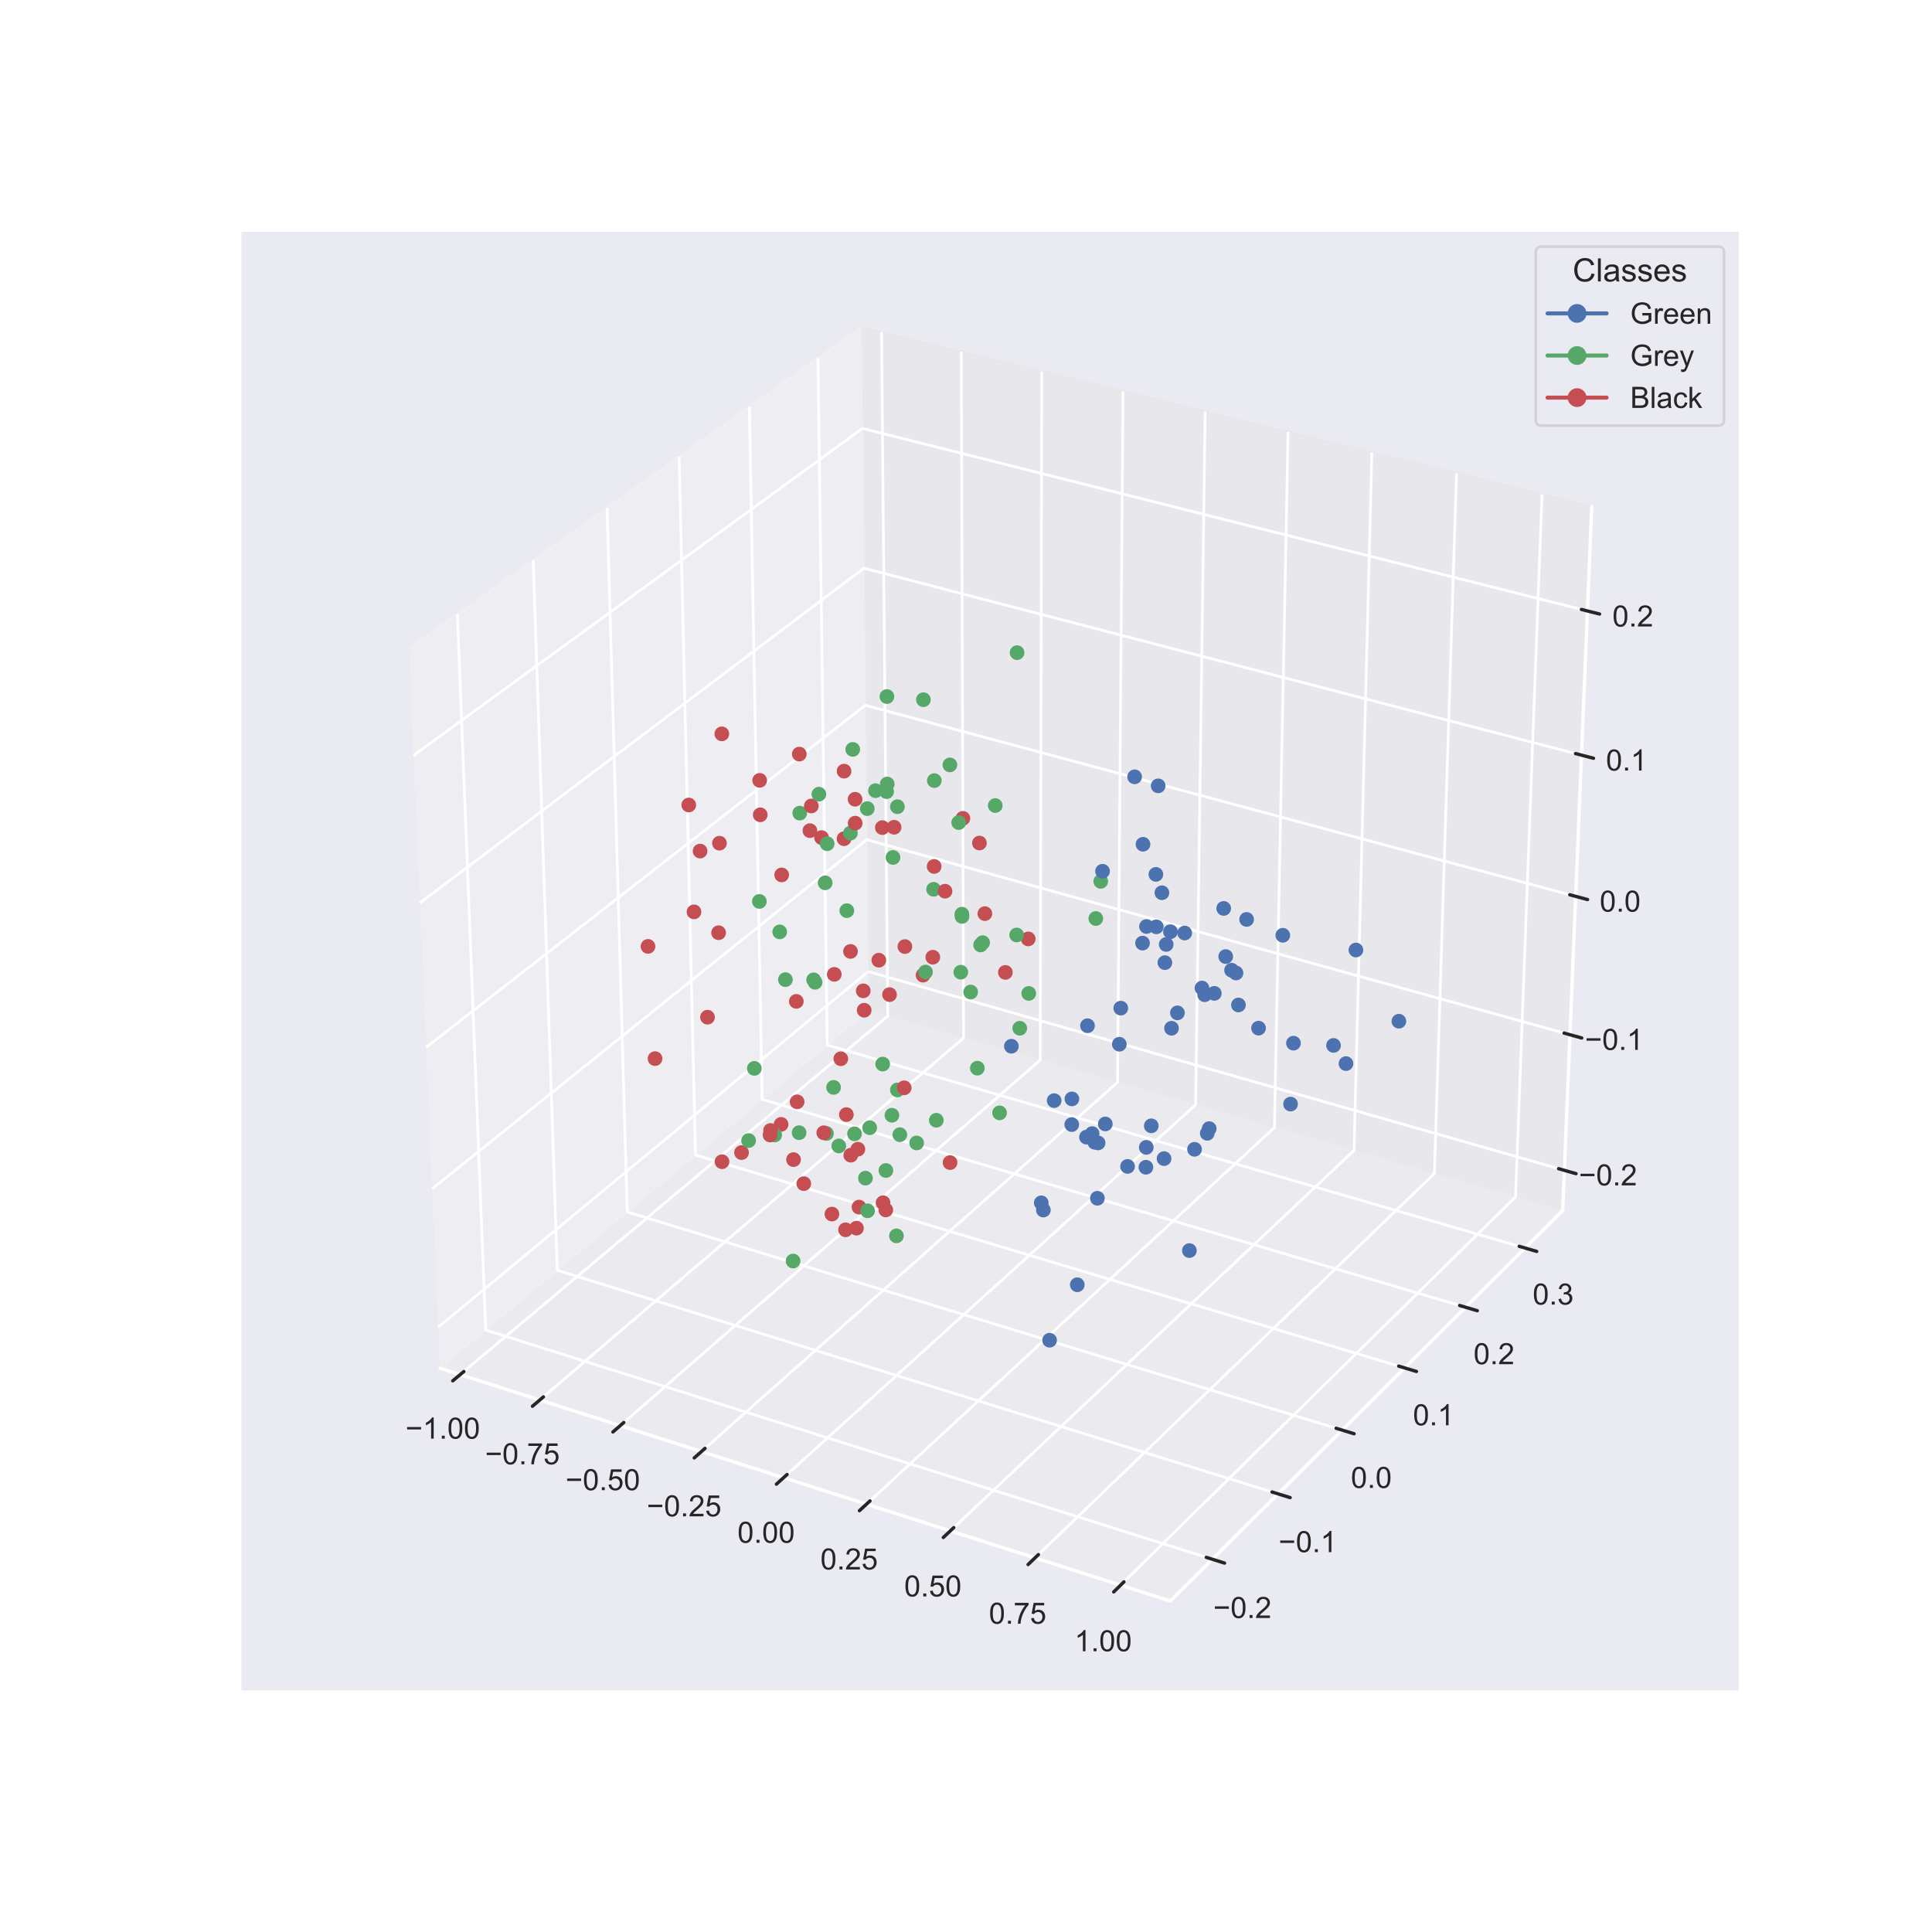 <?xml version="1.0" encoding="utf-8" standalone="no"?>
<!DOCTYPE svg PUBLIC "-//W3C//DTD SVG 1.1//EN"
  "http://www.w3.org/Graphics/SVG/1.1/DTD/svg11.dtd">
<!-- Created with matplotlib (https://matplotlib.org/) -->
<svg height="720pt" version="1.1" viewBox="0 0 720 720" width="720pt" xmlns="http://www.w3.org/2000/svg" xmlns:xlink="http://www.w3.org/1999/xlink">
 <defs>
  <style type="text/css">
*{stroke-linecap:butt;stroke-linejoin:round;}
  </style>
 </defs>
 <g id="figure_1">
  <g id="patch_1">
   <path d="M 0 720 
L 720 720 
L 720 0 
L 0 0 
z
" style="fill:#ffffff;"/>
  </g>
  <g id="patch_2">
   <path d="M 90 630 
L 648 630 
L 648 86.4 
L 90 86.4 
z
" style="fill:#eaeaf2;"/>
  </g>
  <g id="pane3d_1">
   <g id="patch_3">
    <path d="M 163.972 509.884 
L 323.674 376.605 
L 321.015 121.932 
L 152.408 241.68 
" style="fill:#f2f2f2;opacity:0.5;stroke:#f2f2f2;stroke-linejoin:miter;"/>
   </g>
  </g>
  <g id="pane3d_2">
   <g id="patch_4">
    <path d="M 323.674 376.605 
L 582.377 451.116 
L 593.201 188.764 
L 321.015 121.932 
" style="fill:#e6e6e6;opacity:0.5;stroke:#e6e6e6;stroke-linejoin:miter;"/>
   </g>
  </g>
  <g id="pane3d_3">
   <g id="patch_5">
    <path d="M 163.972 509.884 
L 436.162 596.664 
L 582.377 451.116 
L 323.674 376.605 
" style="fill:#ececec;opacity:0.5;stroke:#ececec;stroke-linejoin:miter;"/>
   </g>
  </g>
  <g id="axis3d_1">
   <g id="line2d_1">
    <path d="M 163.972 509.884 
L 436.162 596.664 
" style="fill:none;stroke:#ffffff;stroke-linecap:round;stroke-width:1.25;"/>
   </g>
   <g id="Line3DCollection_1">
    <path d="M 171.485 512.279 
L 330.839 378.669 
L 328.537 123.779 
" style="fill:none;stroke:#ffffff;"/>
    <path d="M 201.154 521.738 
L 359.116 386.813 
L 358.235 131.071 
" style="fill:none;stroke:#ffffff;"/>
    <path d="M 231.126 531.294 
L 387.662 395.035 
L 388.228 138.435 
" style="fill:none;stroke:#ffffff;"/>
    <path d="M 261.407 540.948 
L 416.48 403.335 
L 418.522 145.874 
" style="fill:none;stroke:#ffffff;"/>
    <path d="M 292 550.702 
L 445.575 411.715 
L 449.121 153.387 
" style="fill:none;stroke:#ffffff;"/>
    <path d="M 322.912 560.557 
L 474.949 420.175 
L 480.03 160.976 
" style="fill:none;stroke:#ffffff;"/>
    <path d="M 354.146 570.516 
L 504.608 428.717 
L 511.254 168.643 
" style="fill:none;stroke:#ffffff;"/>
    <path d="M 385.709 580.578 
L 534.555 437.343 
L 542.797 176.388 
" style="fill:none;stroke:#ffffff;"/>
    <path d="M 417.605 590.748 
L 564.795 446.052 
L 574.665 184.212 
" style="fill:none;stroke:#ffffff;"/>
   </g>
   <g id="xtick_1">
    <g id="line2d_2">
     <path clip-path="url(#p90ba4ce0a4)" d="M 376.541 350.854 
" style="fill:none;stroke:#ffffff;stroke-linecap:round;"/>
    </g>
    <g id="line2d_3">
     <path d="M 172.858 511.128 
L 168.735 514.585 
" style="fill:none;stroke:#262626;stroke-linecap:round;stroke-width:1.25;"/>
    </g>
    <g id="text_1">
     <!-- −1.00 -->
     <defs>
      <path d="M 52.828 31.203 
L 5.562 31.203 
L 5.562 39.406 
L 52.828 39.406 
z
" id="ArialMT-8722"/>
      <path d="M 37.25 0 
L 28.469 0 
L 28.469 56 
Q 25.297 52.984 20.141 49.953 
Q 14.984 46.922 10.891 45.406 
L 10.891 53.906 
Q 18.266 57.375 23.781 62.297 
Q 29.297 67.234 31.594 71.875 
L 37.25 71.875 
z
" id="ArialMT-49"/>
      <path d="M 9.078 0 
L 9.078 10.016 
L 19.094 10.016 
L 19.094 0 
z
" id="ArialMT-46"/>
      <path d="M 4.156 35.297 
Q 4.156 48 6.766 55.734 
Q 9.375 63.484 14.516 67.672 
Q 19.672 71.875 27.484 71.875 
Q 33.25 71.875 37.594 69.547 
Q 41.938 67.234 44.766 62.859 
Q 47.609 58.5 49.219 52.219 
Q 50.828 45.953 50.828 35.297 
Q 50.828 22.703 48.234 14.969 
Q 45.656 7.234 40.5 3 
Q 35.359 -1.219 27.484 -1.219 
Q 17.141 -1.219 11.234 6.203 
Q 4.156 15.141 4.156 35.297 
z
M 13.188 35.297 
Q 13.188 17.672 17.312 11.828 
Q 21.438 6 27.484 6 
Q 33.547 6 37.672 11.859 
Q 41.797 17.719 41.797 35.297 
Q 41.797 52.984 37.672 58.781 
Q 33.547 64.594 27.391 64.594 
Q 21.344 64.594 17.719 59.469 
Q 13.188 52.938 13.188 35.297 
z
" id="ArialMT-48"/>
     </defs>
     <g style="fill:#262626;" transform="translate(151.104 536.145)scale(0.11 -0.11)">
      <use xlink:href="#ArialMT-8722"/>
      <use x="58.398" xlink:href="#ArialMT-49"/>
      <use x="114.014" xlink:href="#ArialMT-46"/>
      <use x="141.797" xlink:href="#ArialMT-48"/>
      <use x="197.412" xlink:href="#ArialMT-48"/>
     </g>
    </g>
   </g>
   <g id="xtick_2">
    <g id="line2d_4">
     <path clip-path="url(#p90ba4ce0a4)" d="M 376.541 350.854 
" style="fill:none;stroke:#ffffff;stroke-linecap:round;"/>
    </g>
    <g id="line2d_5">
     <path d="M 202.515 520.575 
L 198.426 524.068 
" style="fill:none;stroke:#262626;stroke-linecap:round;stroke-width:1.25;"/>
    </g>
    <g id="text_2">
     <!-- −0.75 -->
     <defs>
      <path d="M 4.734 62.203 
L 4.734 70.656 
L 51.078 70.656 
L 51.078 63.812 
Q 44.234 56.547 37.516 44.484 
Q 30.812 32.422 27.156 19.672 
Q 24.516 10.688 23.781 0 
L 14.75 0 
Q 14.891 8.453 18.062 20.406 
Q 21.234 32.375 27.172 43.484 
Q 33.109 54.594 39.797 62.203 
z
" id="ArialMT-55"/>
      <path d="M 4.156 18.75 
L 13.375 19.531 
Q 14.406 12.797 18.141 9.391 
Q 21.875 6 27.156 6 
Q 33.5 6 37.891 10.781 
Q 42.281 15.578 42.281 23.484 
Q 42.281 31 38.062 35.344 
Q 33.844 39.703 27 39.703 
Q 22.75 39.703 19.328 37.766 
Q 15.922 35.844 13.969 32.766 
L 5.719 33.844 
L 12.641 70.609 
L 48.25 70.609 
L 48.25 62.203 
L 19.672 62.203 
L 15.828 42.969 
Q 22.266 47.469 29.344 47.469 
Q 38.719 47.469 45.156 40.969 
Q 51.609 34.469 51.609 24.266 
Q 51.609 14.547 45.953 7.469 
Q 39.062 -1.219 27.156 -1.219 
Q 17.391 -1.219 11.203 4.25 
Q 5.031 9.719 4.156 18.75 
z
" id="ArialMT-53"/>
     </defs>
     <g style="fill:#262626;" transform="translate(180.771 545.696)scale(0.11 -0.11)">
      <use xlink:href="#ArialMT-8722"/>
      <use x="58.398" xlink:href="#ArialMT-48"/>
      <use x="114.014" xlink:href="#ArialMT-46"/>
      <use x="141.797" xlink:href="#ArialMT-55"/>
      <use x="197.412" xlink:href="#ArialMT-53"/>
     </g>
    </g>
   </g>
   <g id="xtick_3">
    <g id="line2d_6">
     <path clip-path="url(#p90ba4ce0a4)" d="M 376.541 350.854 
" style="fill:none;stroke:#ffffff;stroke-linecap:round;"/>
    </g>
    <g id="line2d_7">
     <path d="M 232.475 530.119 
L 228.422 533.648 
" style="fill:none;stroke:#262626;stroke-linecap:round;stroke-width:1.25;"/>
    </g>
    <g id="text_3">
     <!-- −0.50 -->
     <g style="fill:#262626;" transform="translate(210.741 555.344)scale(0.11 -0.11)">
      <use xlink:href="#ArialMT-8722"/>
      <use x="58.398" xlink:href="#ArialMT-48"/>
      <use x="114.014" xlink:href="#ArialMT-46"/>
      <use x="141.797" xlink:href="#ArialMT-53"/>
      <use x="197.412" xlink:href="#ArialMT-48"/>
     </g>
    </g>
   </g>
   <g id="xtick_4">
    <g id="line2d_8">
     <path clip-path="url(#p90ba4ce0a4)" d="M 376.541 350.854 
" style="fill:none;stroke:#ffffff;stroke-linecap:round;"/>
    </g>
    <g id="line2d_9">
     <path d="M 262.744 539.761 
L 258.727 543.326 
" style="fill:none;stroke:#262626;stroke-linecap:round;stroke-width:1.25;"/>
    </g>
    <g id="text_4">
     <!-- −0.25 -->
     <defs>
      <path d="M 50.344 8.453 
L 50.344 0 
L 3.031 0 
Q 2.938 3.172 4.047 6.109 
Q 5.859 10.938 9.828 15.625 
Q 13.812 20.312 21.344 26.469 
Q 33.016 36.031 37.109 41.625 
Q 41.219 47.219 41.219 52.203 
Q 41.219 57.422 37.469 61 
Q 33.734 64.594 27.734 64.594 
Q 21.391 64.594 17.578 60.781 
Q 13.766 56.984 13.719 50.25 
L 4.688 51.172 
Q 5.609 61.281 11.656 66.578 
Q 17.719 71.875 27.938 71.875 
Q 38.234 71.875 44.234 66.156 
Q 50.25 60.453 50.25 52 
Q 50.25 47.703 48.484 43.547 
Q 46.734 39.406 42.656 34.812 
Q 38.578 30.219 29.109 22.219 
Q 21.188 15.578 18.938 13.203 
Q 16.703 10.844 15.234 8.453 
z
" id="ArialMT-50"/>
     </defs>
     <g style="fill:#262626;" transform="translate(241.02 565.092)scale(0.11 -0.11)">
      <use xlink:href="#ArialMT-8722"/>
      <use x="58.398" xlink:href="#ArialMT-48"/>
      <use x="114.014" xlink:href="#ArialMT-46"/>
      <use x="141.797" xlink:href="#ArialMT-50"/>
      <use x="197.412" xlink:href="#ArialMT-53"/>
     </g>
    </g>
   </g>
   <g id="xtick_5">
    <g id="line2d_10">
     <path clip-path="url(#p90ba4ce0a4)" d="M 376.541 350.854 
" style="fill:none;stroke:#ffffff;stroke-linecap:round;"/>
    </g>
    <g id="line2d_11">
     <path d="M 293.325 549.503 
L 289.345 553.105 
" style="fill:none;stroke:#262626;stroke-linecap:round;stroke-width:1.25;"/>
    </g>
    <g id="text_5">
     <!-- 0.00 -->
     <g style="fill:#262626;" transform="translate(274.825 574.94)scale(0.11 -0.11)">
      <use xlink:href="#ArialMT-48"/>
      <use x="55.615" xlink:href="#ArialMT-46"/>
      <use x="83.398" xlink:href="#ArialMT-48"/>
      <use x="139.014" xlink:href="#ArialMT-48"/>
     </g>
    </g>
   </g>
   <g id="xtick_6">
    <g id="line2d_12">
     <path clip-path="url(#p90ba4ce0a4)" d="M 376.541 350.854 
" style="fill:none;stroke:#ffffff;stroke-linecap:round;"/>
    </g>
    <g id="line2d_13">
     <path d="M 324.224 559.346 
L 320.283 562.985 
" style="fill:none;stroke:#262626;stroke-linecap:round;stroke-width:1.25;"/>
    </g>
    <g id="text_6">
     <!-- 0.25 -->
     <g style="fill:#262626;" transform="translate(305.736 584.891)scale(0.11 -0.11)">
      <use xlink:href="#ArialMT-48"/>
      <use x="55.615" xlink:href="#ArialMT-46"/>
      <use x="83.398" xlink:href="#ArialMT-50"/>
      <use x="139.014" xlink:href="#ArialMT-53"/>
     </g>
    </g>
   </g>
   <g id="xtick_7">
    <g id="line2d_14">
     <path clip-path="url(#p90ba4ce0a4)" d="M 376.541 350.854 
" style="fill:none;stroke:#ffffff;stroke-linecap:round;"/>
    </g>
    <g id="line2d_15">
     <path d="M 355.446 569.291 
L 351.543 572.969 
" style="fill:none;stroke:#262626;stroke-linecap:round;stroke-width:1.25;"/>
    </g>
    <g id="text_7">
     <!-- 0.50 -->
     <g style="fill:#262626;" transform="translate(336.97 594.946)scale(0.11 -0.11)">
      <use xlink:href="#ArialMT-48"/>
      <use x="55.615" xlink:href="#ArialMT-46"/>
      <use x="83.398" xlink:href="#ArialMT-53"/>
      <use x="139.014" xlink:href="#ArialMT-48"/>
     </g>
    </g>
   </g>
   <g id="xtick_8">
    <g id="line2d_16">
     <path clip-path="url(#p90ba4ce0a4)" d="M 376.541 350.854 
" style="fill:none;stroke:#ffffff;stroke-linecap:round;"/>
    </g>
    <g id="line2d_17">
     <path d="M 386.995 579.341 
L 383.133 583.058 
" style="fill:none;stroke:#262626;stroke-linecap:round;stroke-width:1.25;"/>
    </g>
    <g id="text_8">
     <!-- 0.75 -->
     <g style="fill:#262626;" transform="translate(368.533 605.107)scale(0.11 -0.11)">
      <use xlink:href="#ArialMT-48"/>
      <use x="55.615" xlink:href="#ArialMT-46"/>
      <use x="83.398" xlink:href="#ArialMT-55"/>
      <use x="139.014" xlink:href="#ArialMT-53"/>
     </g>
    </g>
   </g>
   <g id="xtick_9">
    <g id="line2d_18">
     <path clip-path="url(#p90ba4ce0a4)" d="M 376.541 350.854 
" style="fill:none;stroke:#ffffff;stroke-linecap:round;"/>
    </g>
    <g id="line2d_19">
     <path d="M 418.877 589.497 
L 415.057 593.253 
" style="fill:none;stroke:#262626;stroke-linecap:round;stroke-width:1.25;"/>
    </g>
    <g id="text_9">
     <!-- 1.00 -->
     <g style="fill:#262626;" transform="translate(400.429 615.375)scale(0.11 -0.11)">
      <use xlink:href="#ArialMT-49"/>
      <use x="55.615" xlink:href="#ArialMT-46"/>
      <use x="83.398" xlink:href="#ArialMT-48"/>
      <use x="139.014" xlink:href="#ArialMT-48"/>
     </g>
    </g>
   </g>
  </g>
  <g id="axis3d_2">
   <g id="line2d_20">
    <path d="M 582.377 451.116 
L 436.162 596.664 
" style="fill:none;stroke:#ffffff;stroke-linecap:round;stroke-width:1.25;"/>
   </g>
   <g id="Line3DCollection_2">
    <path d="M 170.459 228.86 
L 181.01 495.664 
L 451.808 581.089 
" style="fill:none;stroke:#ffffff;"/>
    <path d="M 198.702 208.801 
L 207.697 473.393 
L 476.292 556.717 
" style="fill:none;stroke:#ffffff;"/>
    <path d="M 226.235 189.247 
L 233.746 451.654 
L 500.164 532.954 
" style="fill:none;stroke:#ffffff;"/>
    <path d="M 253.083 170.179 
L 259.18 430.428 
L 523.448 509.777 
" style="fill:none;stroke:#ffffff;"/>
    <path d="M 279.273 151.578 
L 284.02 409.698 
L 546.163 487.165 
" style="fill:none;stroke:#ffffff;"/>
    <path d="M 304.827 133.429 
L 308.287 389.446 
L 568.332 465.097 
" style="fill:none;stroke:#ffffff;"/>
   </g>
   <g id="xtick_10">
    <g id="line2d_21">
     <path clip-path="url(#p90ba4ce0a4)" d="M 376.541 350.854 
" style="fill:none;stroke:#ffffff;stroke-linecap:round;"/>
    </g>
    <g id="line2d_22">
     <path d="M 449.542 580.374 
L 456.345 582.521 
" style="fill:none;stroke:#262626;stroke-linecap:round;stroke-width:1.25;"/>
    </g>
    <g id="text_10">
     <!-- −0.2 -->
     <g style="fill:#262626;" transform="translate(452.145 602.977)scale(0.11 -0.11)">
      <use xlink:href="#ArialMT-8722"/>
      <use x="58.398" xlink:href="#ArialMT-48"/>
      <use x="114.014" xlink:href="#ArialMT-46"/>
      <use x="141.797" xlink:href="#ArialMT-50"/>
     </g>
    </g>
   </g>
   <g id="xtick_11">
    <g id="line2d_23">
     <path clip-path="url(#p90ba4ce0a4)" d="M 376.541 350.854 
" style="fill:none;stroke:#ffffff;stroke-linecap:round;"/>
    </g>
    <g id="line2d_24">
     <path d="M 474.046 556.02 
L 480.79 558.112 
" style="fill:none;stroke:#262626;stroke-linecap:round;stroke-width:1.25;"/>
    </g>
    <g id="text_11">
     <!-- −0.1 -->
     <g style="fill:#262626;" transform="translate(476.481 578.435)scale(0.11 -0.11)">
      <use xlink:href="#ArialMT-8722"/>
      <use x="58.398" xlink:href="#ArialMT-48"/>
      <use x="114.014" xlink:href="#ArialMT-46"/>
      <use x="141.797" xlink:href="#ArialMT-49"/>
     </g>
    </g>
   </g>
   <g id="xtick_12">
    <g id="line2d_25">
     <path clip-path="url(#p90ba4ce0a4)" d="M 376.541 350.854 
" style="fill:none;stroke:#ffffff;stroke-linecap:round;"/>
    </g>
    <g id="line2d_26">
     <path d="M 497.937 532.274 
L 504.623 534.314 
" style="fill:none;stroke:#262626;stroke-linecap:round;stroke-width:1.25;"/>
    </g>
    <g id="text_12">
     <!-- 0.0 -->
     <g style="fill:#262626;" transform="translate(503.421 554.505)scale(0.11 -0.11)">
      <use xlink:href="#ArialMT-48"/>
      <use x="55.615" xlink:href="#ArialMT-46"/>
      <use x="83.398" xlink:href="#ArialMT-48"/>
     </g>
    </g>
   </g>
   <g id="xtick_13">
    <g id="line2d_27">
     <path clip-path="url(#p90ba4ce0a4)" d="M 376.541 350.854 
" style="fill:none;stroke:#ffffff;stroke-linecap:round;"/>
    </g>
    <g id="line2d_28">
     <path d="M 521.24 509.114 
L 527.868 511.104 
" style="fill:none;stroke:#262626;stroke-linecap:round;stroke-width:1.25;"/>
    </g>
    <g id="text_13">
     <!-- 0.1 -->
     <g style="fill:#262626;" transform="translate(526.563 531.166)scale(0.11 -0.11)">
      <use xlink:href="#ArialMT-48"/>
      <use x="55.615" xlink:href="#ArialMT-46"/>
      <use x="83.398" xlink:href="#ArialMT-49"/>
     </g>
    </g>
   </g>
   <g id="xtick_14">
    <g id="line2d_29">
     <path clip-path="url(#p90ba4ce0a4)" d="M 376.541 350.854 
" style="fill:none;stroke:#ffffff;stroke-linecap:round;"/>
    </g>
    <g id="line2d_30">
     <path d="M 543.974 486.518 
L 550.546 488.46 
" style="fill:none;stroke:#262626;stroke-linecap:round;stroke-width:1.25;"/>
    </g>
    <g id="text_14">
     <!-- 0.2 -->
     <g style="fill:#262626;" transform="translate(549.141 508.396)scale(0.11 -0.11)">
      <use xlink:href="#ArialMT-48"/>
      <use x="55.615" xlink:href="#ArialMT-46"/>
      <use x="83.398" xlink:href="#ArialMT-50"/>
     </g>
    </g>
   </g>
   <g id="xtick_15">
    <g id="line2d_31">
     <path clip-path="url(#p90ba4ce0a4)" d="M 376.541 350.854 
" style="fill:none;stroke:#ffffff;stroke-linecap:round;"/>
    </g>
    <g id="line2d_32">
     <path d="M 566.162 464.466 
L 572.677 466.361 
" style="fill:none;stroke:#262626;stroke-linecap:round;stroke-width:1.25;"/>
    </g>
    <g id="text_15">
     <!-- 0.3 -->
     <defs>
      <path d="M 4.203 18.891 
L 12.984 20.062 
Q 14.5 12.594 18.141 9.297 
Q 21.781 6 27 6 
Q 33.203 6 37.469 10.297 
Q 41.75 14.594 41.75 20.953 
Q 41.75 27 37.797 30.922 
Q 33.844 34.859 27.734 34.859 
Q 25.25 34.859 21.531 33.891 
L 22.516 41.609 
Q 23.391 41.5 23.922 41.5 
Q 29.547 41.5 34.031 44.422 
Q 38.531 47.359 38.531 53.469 
Q 38.531 58.297 35.25 61.469 
Q 31.984 64.656 26.812 64.656 
Q 21.688 64.656 18.266 61.422 
Q 14.844 58.203 13.875 51.766 
L 5.078 53.328 
Q 6.688 62.156 12.391 67.016 
Q 18.109 71.875 26.609 71.875 
Q 32.469 71.875 37.391 69.359 
Q 42.328 66.844 44.938 62.5 
Q 47.562 58.156 47.562 53.266 
Q 47.562 48.641 45.062 44.828 
Q 42.578 41.016 37.703 38.766 
Q 44.047 37.312 47.562 32.688 
Q 51.078 28.078 51.078 21.141 
Q 51.078 11.766 44.234 5.25 
Q 37.406 -1.266 26.953 -1.266 
Q 17.531 -1.266 11.297 4.344 
Q 5.078 9.969 4.203 18.891 
z
" id="ArialMT-51"/>
     </defs>
     <g style="fill:#262626;" transform="translate(571.176 486.173)scale(0.11 -0.11)">
      <use xlink:href="#ArialMT-48"/>
      <use x="55.615" xlink:href="#ArialMT-46"/>
      <use x="83.398" xlink:href="#ArialMT-51"/>
     </g>
    </g>
   </g>
  </g>
  <g id="axis3d_3">
   <g id="line2d_33">
    <path d="M 582.377 451.116 
L 593.201 188.764 
" style="fill:none;stroke:#ffffff;stroke-linecap:round;stroke-width:1.25;"/>
   </g>
   <g id="Line3DCollection_3">
    <path d="M 582.995 436.15 
L 323.522 362.047 
L 163.313 494.608 
" style="fill:none;stroke:#ffffff;"/>
    <path d="M 585.08 385.614 
L 323.009 312.916 
L 161.088 443.007 
" style="fill:none;stroke:#ffffff;"/>
    <path d="M 587.207 334.046 
L 322.486 262.825 
L 158.817 390.317 
" style="fill:none;stroke:#ffffff;"/>
    <path d="M 589.378 281.416 
L 321.953 211.746 
L 156.496 336.504 
" style="fill:none;stroke:#ffffff;"/>
    <path d="M 591.595 227.689 
L 321.409 159.648 
L 154.126 281.532 
" style="fill:none;stroke:#ffffff;"/>
   </g>
   <g id="xtick_16">
    <g id="line2d_34">
     <path clip-path="url(#p90ba4ce0a4)" d="M 376.541 350.854 
" style="fill:none;stroke:#ffffff;stroke-linecap:round;"/>
    </g>
    <g id="line2d_35">
     <path d="M 580.829 435.532 
L 587.329 437.388 
" style="fill:none;stroke:#262626;stroke-linecap:round;stroke-width:1.25;"/>
    </g>
    <g id="text_16">
     <!-- −0.2 -->
     <g style="fill:#262626;" transform="translate(588.406 441.758)scale(0.11 -0.11)">
      <use xlink:href="#ArialMT-8722"/>
      <use x="58.398" xlink:href="#ArialMT-48"/>
      <use x="114.014" xlink:href="#ArialMT-46"/>
      <use x="141.797" xlink:href="#ArialMT-50"/>
     </g>
    </g>
   </g>
   <g id="xtick_17">
    <g id="line2d_36">
     <path clip-path="url(#p90ba4ce0a4)" d="M 376.541 350.854 
" style="fill:none;stroke:#ffffff;stroke-linecap:round;"/>
    </g>
    <g id="line2d_37">
     <path d="M 582.892 385.007 
L 589.46 386.829 
" style="fill:none;stroke:#262626;stroke-linecap:round;stroke-width:1.25;"/>
    </g>
    <g id="text_17">
     <!-- −0.1 -->
     <g style="fill:#262626;" transform="translate(590.652 391.263)scale(0.11 -0.11)">
      <use xlink:href="#ArialMT-8722"/>
      <use x="58.398" xlink:href="#ArialMT-48"/>
      <use x="114.014" xlink:href="#ArialMT-46"/>
      <use x="141.797" xlink:href="#ArialMT-49"/>
     </g>
    </g>
   </g>
   <g id="xtick_18">
    <g id="line2d_38">
     <path clip-path="url(#p90ba4ce0a4)" d="M 376.541 350.854 
" style="fill:none;stroke:#ffffff;stroke-linecap:round;"/>
    </g>
    <g id="line2d_39">
     <path d="M 584.996 333.452 
L 591.633 335.237 
" style="fill:none;stroke:#262626;stroke-linecap:round;stroke-width:1.25;"/>
    </g>
    <g id="text_18">
     <!-- 0.0 -->
     <g style="fill:#262626;" transform="translate(596.157 339.74)scale(0.11 -0.11)">
      <use xlink:href="#ArialMT-48"/>
      <use x="55.615" xlink:href="#ArialMT-46"/>
      <use x="83.398" xlink:href="#ArialMT-48"/>
     </g>
    </g>
   </g>
   <g id="xtick_19">
    <g id="line2d_40">
     <path clip-path="url(#p90ba4ce0a4)" d="M 376.541 350.854 
" style="fill:none;stroke:#ffffff;stroke-linecap:round;"/>
    </g>
    <g id="line2d_41">
     <path d="M 587.144 280.834 
L 593.852 282.582 
" style="fill:none;stroke:#262626;stroke-linecap:round;stroke-width:1.25;"/>
    </g>
    <g id="text_19">
     <!-- 0.1 -->
     <g style="fill:#262626;" transform="translate(598.496 287.156)scale(0.11 -0.11)">
      <use xlink:href="#ArialMT-48"/>
      <use x="55.615" xlink:href="#ArialMT-46"/>
      <use x="83.398" xlink:href="#ArialMT-49"/>
     </g>
    </g>
   </g>
   <g id="xtick_20">
    <g id="line2d_42">
     <path clip-path="url(#p90ba4ce0a4)" d="M 376.541 350.854 
" style="fill:none;stroke:#ffffff;stroke-linecap:round;"/>
    </g>
    <g id="line2d_43">
     <path d="M 589.337 227.121 
L 596.117 228.828 
" style="fill:none;stroke:#262626;stroke-linecap:round;stroke-width:1.25;"/>
    </g>
    <g id="text_20">
     <!-- 0.2 -->
     <g style="fill:#262626;" transform="translate(600.884 233.479)scale(0.11 -0.11)">
      <use xlink:href="#ArialMT-48"/>
      <use x="55.615" xlink:href="#ArialMT-46"/>
      <use x="83.398" xlink:href="#ArialMT-50"/>
     </g>
    </g>
   </g>
  </g>
  <g id="axes_1">
   <g id="Path3DCollection_1">
    <defs>
     <path d="M 0 2.236 
C 0.593 2.236 1.162 2 1.581 1.581 
C 2 1.162 2.236 0.593 2.236 0 
C 2.236 -0.593 2 -1.162 1.581 -1.581 
C 1.162 -2 0.593 -2.236 0 -2.236 
C -0.593 -2.236 -1.162 -2 -1.581 -1.581 
C -2 -1.162 -2.236 -0.593 -2.236 0 
C -2.236 0.593 -2 1.162 -1.581 1.581 
C -1.162 2 -0.593 2.236 0 2.236 
z
" id="m2a8d9ed4b8" style="stroke:#c44e52;"/>
    </defs>
    <g clip-path="url(#p90ba4ce0a4)">
     <use style="fill:#c44e52;stroke:#c44e52;" x="337.226" xlink:href="#m2a8d9ed4b8" y="352.759"/>
    </g>
   </g>
   <g id="Path3DCollection_2">
    <defs>
     <path d="M 0 2.236 
C 0.593 2.236 1.162 2 1.581 1.581 
C 2 1.162 2.236 0.593 2.236 0 
C 2.236 -0.593 2 -1.162 1.581 -1.581 
C 1.162 -2 0.593 -2.236 0 -2.236 
C -0.593 -2.236 -1.162 -2 -1.581 -1.581 
C -2 -1.162 -2.236 -0.593 -2.236 0 
C -2.236 0.593 -2 1.162 -1.581 1.581 
C -1.162 2 -0.593 2.236 0 2.236 
z
" id="m9733cbb1e0" style="stroke:#4c72b0;"/>
    </defs>
    <g clip-path="url(#p90ba4ce0a4)">
     <use style="fill:#4c72b0;stroke:#4c72b0;" x="482.035" xlink:href="#m9733cbb1e0" y="388.756"/>
    </g>
   </g>
   <g id="Path3DCollection_3">
    <g clip-path="url(#p90ba4ce0a4)">
     <use style="fill:#c44e52;stroke:#c44e52;" x="347.632" xlink:href="#m2a8d9ed4b8" y="356.729"/>
    </g>
   </g>
   <g id="Path3DCollection_4">
    <g clip-path="url(#p90ba4ce0a4)">
     <use style="fill:#c44e52;stroke:#c44e52;" x="367.035" xlink:href="#m2a8d9ed4b8" y="340.485"/>
    </g>
   </g>
   <g id="legend_1">
    <g id="patch_6">
     <path d="M 574.53 158.617 
L 640.3 158.617 
Q 642.5 158.617 642.5 156.417 
L 642.5 94.1 
Q 642.5 91.9 640.3 91.9 
L 574.53 91.9 
Q 572.33 91.9 572.33 94.1 
L 572.33 156.417 
Q 572.33 158.617 574.53 158.617 
z
" style="fill:#eaeaf2;opacity:0.8;stroke:#cccccc;stroke-linejoin:miter;"/>
    </g>
    <g id="text_21">
     <!-- Classes -->
     <defs>
      <path d="M 58.797 25.094 
L 68.266 22.703 
Q 65.281 11.031 57.547 4.906 
Q 49.812 -1.219 38.625 -1.219 
Q 27.047 -1.219 19.797 3.484 
Q 12.547 8.203 8.766 17.141 
Q 4.984 26.078 4.984 36.328 
Q 4.984 47.516 9.25 55.828 
Q 13.531 64.156 21.406 68.469 
Q 29.297 72.797 38.766 72.797 
Q 49.516 72.797 56.828 67.328 
Q 64.156 61.859 67.047 51.953 
L 57.719 49.75 
Q 55.219 57.562 50.484 61.125 
Q 45.75 64.703 38.578 64.703 
Q 30.328 64.703 24.781 60.734 
Q 19.234 56.781 16.984 50.109 
Q 14.75 43.453 14.75 36.375 
Q 14.75 27.25 17.406 20.438 
Q 20.062 13.625 25.672 10.25 
Q 31.297 6.891 37.844 6.891 
Q 45.797 6.891 51.312 11.469 
Q 56.844 16.062 58.797 25.094 
z
" id="ArialMT-67"/>
      <path d="M 6.391 0 
L 6.391 71.578 
L 15.188 71.578 
L 15.188 0 
z
" id="ArialMT-108"/>
      <path d="M 40.438 6.391 
Q 35.547 2.25 31.031 0.531 
Q 26.516 -1.172 21.344 -1.172 
Q 12.797 -1.172 8.203 3 
Q 3.609 7.172 3.609 13.672 
Q 3.609 17.484 5.344 20.625 
Q 7.078 23.781 9.891 25.688 
Q 12.703 27.594 16.219 28.562 
Q 18.797 29.25 24.031 29.891 
Q 34.672 31.156 39.703 32.906 
Q 39.75 34.719 39.75 35.203 
Q 39.75 40.578 37.25 42.781 
Q 33.891 45.75 27.25 45.75 
Q 21.047 45.75 18.094 43.578 
Q 15.141 41.406 13.719 35.891 
L 5.125 37.062 
Q 6.297 42.578 8.984 45.969 
Q 11.672 49.359 16.75 51.188 
Q 21.828 53.031 28.516 53.031 
Q 35.156 53.031 39.297 51.469 
Q 43.453 49.906 45.406 47.531 
Q 47.359 45.172 48.141 41.547 
Q 48.578 39.312 48.578 33.453 
L 48.578 21.734 
Q 48.578 9.469 49.141 6.219 
Q 49.703 2.984 51.375 0 
L 42.188 0 
Q 40.828 2.734 40.438 6.391 
z
M 39.703 26.031 
Q 34.906 24.078 25.344 22.703 
Q 19.922 21.922 17.672 20.938 
Q 15.438 19.969 14.203 18.094 
Q 12.984 16.219 12.984 13.922 
Q 12.984 10.406 15.641 8.062 
Q 18.312 5.719 23.438 5.719 
Q 28.516 5.719 32.469 7.938 
Q 36.422 10.156 38.281 14.016 
Q 39.703 17 39.703 22.797 
z
" id="ArialMT-97"/>
      <path d="M 3.078 15.484 
L 11.766 16.844 
Q 12.5 11.625 15.844 8.844 
Q 19.188 6.062 25.203 6.062 
Q 31.25 6.062 34.172 8.516 
Q 37.109 10.984 37.109 14.312 
Q 37.109 17.281 34.516 19 
Q 32.719 20.172 25.531 21.969 
Q 15.875 24.422 12.141 26.203 
Q 8.406 27.984 6.469 31.125 
Q 4.547 34.281 4.547 38.094 
Q 4.547 41.547 6.125 44.5 
Q 7.719 47.469 10.453 49.422 
Q 12.5 50.922 16.031 51.969 
Q 19.578 53.031 23.641 53.031 
Q 29.734 53.031 34.344 51.266 
Q 38.969 49.516 41.156 46.5 
Q 43.359 43.5 44.188 38.484 
L 35.594 37.312 
Q 35.016 41.312 32.203 43.547 
Q 29.391 45.797 24.266 45.797 
Q 18.219 45.797 15.625 43.797 
Q 13.031 41.797 13.031 39.109 
Q 13.031 37.406 14.109 36.031 
Q 15.188 34.625 17.484 33.688 
Q 18.797 33.203 25.25 31.453 
Q 34.578 28.953 38.25 27.359 
Q 41.938 25.781 44.031 22.75 
Q 46.141 19.734 46.141 15.234 
Q 46.141 10.844 43.578 6.953 
Q 41.016 3.078 36.172 0.953 
Q 31.344 -1.172 25.25 -1.172 
Q 15.141 -1.172 9.844 3.031 
Q 4.547 7.234 3.078 15.484 
z
" id="ArialMT-115"/>
      <path d="M 42.094 16.703 
L 51.172 15.578 
Q 49.031 7.625 43.219 3.219 
Q 37.406 -1.172 28.375 -1.172 
Q 17 -1.172 10.328 5.828 
Q 3.656 12.844 3.656 25.484 
Q 3.656 38.578 10.391 45.797 
Q 17.141 53.031 27.875 53.031 
Q 38.281 53.031 44.875 45.953 
Q 51.469 38.875 51.469 26.031 
Q 51.469 25.25 51.422 23.688 
L 12.75 23.688 
Q 13.234 15.141 17.578 10.594 
Q 21.922 6.062 28.422 6.062 
Q 33.25 6.062 36.672 8.594 
Q 40.094 11.141 42.094 16.703 
z
M 13.234 30.906 
L 42.188 30.906 
Q 41.609 37.453 38.875 40.719 
Q 34.672 45.797 27.984 45.797 
Q 21.922 45.797 17.797 41.75 
Q 13.672 37.703 13.234 30.906 
z
" id="ArialMT-101"/>
     </defs>
     <g style="fill:#262626;" transform="translate(586.076 104.889)scale(0.12 -0.12)">
      <use xlink:href="#ArialMT-67"/>
      <use x="72.217" xlink:href="#ArialMT-108"/>
      <use x="94.434" xlink:href="#ArialMT-97"/>
      <use x="150.049" xlink:href="#ArialMT-115"/>
      <use x="200.049" xlink:href="#ArialMT-115"/>
      <use x="250.049" xlink:href="#ArialMT-101"/>
      <use x="305.664" xlink:href="#ArialMT-115"/>
     </g>
    </g>
    <g id="line2d_44">
     <path d="M 576.73 116.798 
L 598.73 116.798 
" style="fill:none;stroke:#4c72b0;stroke-linecap:round;stroke-width:1.5;"/>
    </g>
    <g id="line2d_45">
     <defs>
      <path d="M 0 3 
C 0.796 3 1.559 2.684 2.121 2.121 
C 2.684 1.559 3 0.796 3 0 
C 3 -0.796 2.684 -1.559 2.121 -2.121 
C 1.559 -2.684 0.796 -3 0 -3 
C -0.796 -3 -1.559 -2.684 -2.121 -2.121 
C -2.684 -1.559 -3 -0.796 -3 0 
C -3 0.796 -2.684 1.559 -2.121 2.121 
C -1.559 2.684 -0.796 3 0 3 
z
" id="m9f08d68be9" style="stroke:#4c72b0;"/>
     </defs>
     <g>
      <use style="fill:#4c72b0;stroke:#4c72b0;" x="587.73" xlink:href="#m9f08d68be9" y="116.798"/>
     </g>
    </g>
    <g id="text_22">
     <!-- Green -->
     <defs>
      <path d="M 41.219 28.078 
L 41.219 36.469 
L 71.531 36.531 
L 71.531 9.969 
Q 64.547 4.391 57.125 1.578 
Q 49.703 -1.219 41.891 -1.219 
Q 31.344 -1.219 22.719 3.297 
Q 14.109 7.812 9.719 16.359 
Q 5.328 24.906 5.328 35.453 
Q 5.328 45.906 9.688 54.953 
Q 14.062 64.016 22.266 68.406 
Q 30.469 72.797 41.156 72.797 
Q 48.922 72.797 55.188 70.281 
Q 61.469 67.781 65.031 63.281 
Q 68.609 58.797 70.453 51.562 
L 61.922 49.219 
Q 60.297 54.688 57.906 57.812 
Q 55.516 60.938 51.062 62.812 
Q 46.625 64.703 41.219 64.703 
Q 34.719 64.703 29.984 62.719 
Q 25.25 60.75 22.344 57.516 
Q 19.438 54.297 17.828 50.438 
Q 15.094 43.797 15.094 36.031 
Q 15.094 26.469 18.391 20.016 
Q 21.688 13.578 27.984 10.453 
Q 34.281 7.328 41.359 7.328 
Q 47.516 7.328 53.375 9.688 
Q 59.234 12.062 62.25 14.75 
L 62.25 28.078 
z
" id="ArialMT-71"/>
      <path d="M 6.5 0 
L 6.5 51.859 
L 14.406 51.859 
L 14.406 44 
Q 17.438 49.516 20 51.266 
Q 22.562 53.031 25.641 53.031 
Q 30.078 53.031 34.672 50.203 
L 31.641 42.047 
Q 28.422 43.953 25.203 43.953 
Q 22.312 43.953 20.016 42.219 
Q 17.719 40.484 16.75 37.406 
Q 15.281 32.719 15.281 27.156 
L 15.281 0 
z
" id="ArialMT-114"/>
      <path d="M 6.594 0 
L 6.594 51.859 
L 14.5 51.859 
L 14.5 44.484 
Q 20.219 53.031 31 53.031 
Q 35.688 53.031 39.625 51.344 
Q 43.562 49.656 45.516 46.922 
Q 47.469 44.188 48.25 40.438 
Q 48.734 37.984 48.734 31.891 
L 48.734 0 
L 39.938 0 
L 39.938 31.547 
Q 39.938 36.922 38.906 39.578 
Q 37.891 42.234 35.281 43.812 
Q 32.672 45.406 29.156 45.406 
Q 23.531 45.406 19.453 41.844 
Q 15.375 38.281 15.375 28.328 
L 15.375 0 
z
" id="ArialMT-110"/>
     </defs>
     <g style="fill:#262626;" transform="translate(607.53 120.648)scale(0.11 -0.11)">
      <use xlink:href="#ArialMT-71"/>
      <use x="77.783" xlink:href="#ArialMT-114"/>
      <use x="111.084" xlink:href="#ArialMT-101"/>
      <use x="166.699" xlink:href="#ArialMT-101"/>
      <use x="222.314" xlink:href="#ArialMT-110"/>
     </g>
    </g>
    <g id="line2d_46">
     <path d="M 576.73 132.492 
L 598.73 132.492 
" style="fill:none;stroke:#55a868;stroke-linecap:round;stroke-width:1.5;"/>
    </g>
    <g id="line2d_47">
     <defs>
      <path d="M 0 3 
C 0.796 3 1.559 2.684 2.121 2.121 
C 2.684 1.559 3 0.796 3 0 
C 3 -0.796 2.684 -1.559 2.121 -2.121 
C 1.559 -2.684 0.796 -3 0 -3 
C -0.796 -3 -1.559 -2.684 -2.121 -2.121 
C -2.684 -1.559 -3 -0.796 -3 0 
C -3 0.796 -2.684 1.559 -2.121 2.121 
C -1.559 2.684 -0.796 3 0 3 
z
" id="mc8998a5fcd" style="stroke:#55a868;"/>
     </defs>
     <g>
      <use style="fill:#55a868;stroke:#55a868;" x="587.73" xlink:href="#mc8998a5fcd" y="132.492"/>
     </g>
    </g>
    <g id="text_23">
     <!-- Grey -->
     <defs>
      <path d="M 6.203 -19.969 
L 5.219 -11.719 
Q 8.109 -12.5 10.25 -12.5 
Q 13.188 -12.5 14.938 -11.516 
Q 16.703 -10.547 17.828 -8.797 
Q 18.656 -7.469 20.516 -2.25 
Q 20.75 -1.516 21.297 -0.094 
L 1.609 51.859 
L 11.078 51.859 
L 21.875 21.828 
Q 23.969 16.109 25.641 9.812 
Q 27.156 15.875 29.25 21.625 
L 40.328 51.859 
L 49.125 51.859 
L 29.391 -0.875 
Q 26.219 -9.422 24.469 -12.641 
Q 22.125 -17 19.094 -19.016 
Q 16.062 -21.047 11.859 -21.047 
Q 9.328 -21.047 6.203 -19.969 
z
" id="ArialMT-121"/>
     </defs>
     <g style="fill:#262626;" transform="translate(607.53 136.342)scale(0.11 -0.11)">
      <use xlink:href="#ArialMT-71"/>
      <use x="77.783" xlink:href="#ArialMT-114"/>
      <use x="111.084" xlink:href="#ArialMT-101"/>
      <use x="166.699" xlink:href="#ArialMT-121"/>
     </g>
    </g>
    <g id="line2d_48">
     <path d="M 576.73 148.181 
L 598.73 148.181 
" style="fill:none;stroke:#c44e52;stroke-linecap:round;stroke-width:1.5;"/>
    </g>
    <g id="line2d_49">
     <defs>
      <path d="M 0 3 
C 0.796 3 1.559 2.684 2.121 2.121 
C 2.684 1.559 3 0.796 3 0 
C 3 -0.796 2.684 -1.559 2.121 -2.121 
C 1.559 -2.684 0.796 -3 0 -3 
C -0.796 -3 -1.559 -2.684 -2.121 -2.121 
C -2.684 -1.559 -3 -0.796 -3 0 
C -3 0.796 -2.684 1.559 -2.121 2.121 
C -1.559 2.684 -0.796 3 0 3 
z
" id="m48bc27002d" style="stroke:#c44e52;"/>
     </defs>
     <g>
      <use style="fill:#c44e52;stroke:#c44e52;" x="587.73" xlink:href="#m48bc27002d" y="148.181"/>
     </g>
    </g>
    <g id="text_24">
     <!-- Black -->
     <defs>
      <path d="M 7.328 0 
L 7.328 71.578 
L 34.188 71.578 
Q 42.391 71.578 47.344 69.406 
Q 52.297 67.234 55.094 62.719 
Q 57.906 58.203 57.906 53.266 
Q 57.906 48.688 55.422 44.625 
Q 52.938 40.578 47.906 38.094 
Q 54.391 36.188 57.875 31.594 
Q 61.375 27 61.375 20.75 
Q 61.375 15.719 59.25 11.391 
Q 57.125 7.078 54 4.734 
Q 50.875 2.391 46.156 1.188 
Q 41.453 0 34.625 0 
z
M 16.797 41.5 
L 32.281 41.5 
Q 38.578 41.5 41.312 42.328 
Q 44.922 43.406 46.75 45.891 
Q 48.578 48.391 48.578 52.156 
Q 48.578 55.719 46.875 58.422 
Q 45.172 61.141 41.984 62.141 
Q 38.812 63.141 31.109 63.141 
L 16.797 63.141 
z
M 16.797 8.453 
L 34.625 8.453 
Q 39.203 8.453 41.062 8.797 
Q 44.344 9.375 46.531 10.734 
Q 48.734 12.109 50.141 14.719 
Q 51.562 17.328 51.562 20.75 
Q 51.562 24.75 49.516 27.703 
Q 47.469 30.672 43.828 31.859 
Q 40.188 33.062 33.344 33.062 
L 16.797 33.062 
z
" id="ArialMT-66"/>
      <path d="M 40.438 19 
L 49.078 17.875 
Q 47.656 8.938 41.812 3.875 
Q 35.984 -1.172 27.484 -1.172 
Q 16.844 -1.172 10.375 5.781 
Q 3.906 12.75 3.906 25.734 
Q 3.906 34.125 6.688 40.422 
Q 9.469 46.734 15.156 49.875 
Q 20.844 53.031 27.547 53.031 
Q 35.984 53.031 41.359 48.75 
Q 46.734 44.484 48.25 36.625 
L 39.703 35.297 
Q 38.484 40.531 35.375 43.156 
Q 32.281 45.797 27.875 45.797 
Q 21.234 45.797 17.078 41.031 
Q 12.938 36.281 12.938 25.984 
Q 12.938 15.531 16.938 10.797 
Q 20.953 6.062 27.391 6.062 
Q 32.562 6.062 36.031 9.234 
Q 39.5 12.406 40.438 19 
z
" id="ArialMT-99"/>
      <path d="M 6.641 0 
L 6.641 71.578 
L 15.438 71.578 
L 15.438 30.766 
L 36.234 51.859 
L 47.609 51.859 
L 27.781 32.625 
L 49.609 0 
L 38.766 0 
L 21.625 26.516 
L 15.438 20.562 
L 15.438 0 
z
" id="ArialMT-107"/>
     </defs>
     <g style="fill:#262626;" transform="translate(607.53 152.031)scale(0.11 -0.11)">
      <use xlink:href="#ArialMT-66"/>
      <use x="66.699" xlink:href="#ArialMT-108"/>
      <use x="88.916" xlink:href="#ArialMT-97"/>
      <use x="144.531" xlink:href="#ArialMT-99"/>
      <use x="194.531" xlink:href="#ArialMT-107"/>
     </g>
    </g>
   </g>
   <g id="Path3DCollection_5">
    <g clip-path="url(#p90ba4ce0a4)">
     <use style="fill:#4c72b0;stroke:#4c72b0;" x="505.315" xlink:href="#m9733cbb1e0" y="354.04"/>
    </g>
   </g>
   <g id="Path3DCollection_6">
    <g clip-path="url(#p90ba4ce0a4)">
     <use style="fill:#c44e52;stroke:#c44e52;" x="330.115" xlink:href="#m2a8d9ed4b8" y="450.905"/>
    </g>
   </g>
   <g id="Path3DCollection_7">
    <g clip-path="url(#p90ba4ce0a4)">
     <use style="fill:#4c72b0;stroke:#4c72b0;" x="496.969" xlink:href="#m9733cbb1e0" y="389.595"/>
    </g>
   </g>
   <g id="Path3DCollection_8">
    <defs>
     <path d="M 0 2.236 
C 0.593 2.236 1.162 2 1.581 1.581 
C 2 1.162 2.236 0.593 2.236 0 
C 2.236 -0.593 2 -1.162 1.581 -1.581 
C 1.162 -2 0.593 -2.236 0 -2.236 
C -0.593 -2.236 -1.162 -2 -1.581 -1.581 
C -2 -1.162 -2.236 -0.593 -2.236 0 
C -2.236 0.593 -2 1.162 -1.581 1.581 
C -1.162 2 -0.593 2.236 0 2.236 
z
" id="m062d56518a" style="stroke:#55a868;"/>
    </defs>
    <g clip-path="url(#p90ba4ce0a4)">
     <use style="fill:#55a868;stroke:#55a868;" x="380.029" xlink:href="#m062d56518a" y="383.201"/>
    </g>
   </g>
   <g id="Path3DCollection_9">
    <g clip-path="url(#p90ba4ce0a4)">
     <use style="fill:#c44e52;stroke:#c44e52;" x="327.515" xlink:href="#m2a8d9ed4b8" y="357.838"/>
    </g>
   </g>
   <g id="Path3DCollection_10">
    <g clip-path="url(#p90ba4ce0a4)">
     <use style="fill:#c44e52;stroke:#c44e52;" x="344.005" xlink:href="#m2a8d9ed4b8" y="363.41"/>
    </g>
   </g>
   <g id="Path3DCollection_11">
    <g clip-path="url(#p90ba4ce0a4)">
     <use style="fill:#55a868;stroke:#55a868;" x="383.385" xlink:href="#m062d56518a" y="370.213"/>
    </g>
   </g>
   <g id="Path3DCollection_12">
    <g clip-path="url(#p90ba4ce0a4)">
     <use style="fill:#4c72b0;stroke:#4c72b0;" x="501.608" xlink:href="#m9733cbb1e0" y="396.373"/>
    </g>
   </g>
   <g id="Path3DCollection_13">
    <g clip-path="url(#p90ba4ce0a4)">
     <use style="fill:#4c72b0;stroke:#4c72b0;" x="480.953" xlink:href="#m9733cbb1e0" y="411.464"/>
    </g>
   </g>
   <g id="Path3DCollection_14">
    <g clip-path="url(#p90ba4ce0a4)">
     <use style="fill:#55a868;stroke:#55a868;" x="358.465" xlink:href="#m062d56518a" y="340.686"/>
    </g>
   </g>
   <g id="Path3DCollection_15">
    <g clip-path="url(#p90ba4ce0a4)">
     <use style="fill:#c44e52;stroke:#c44e52;" x="333.204" xlink:href="#m2a8d9ed4b8" y="308.3"/>
    </g>
   </g>
   <g id="Path3DCollection_16">
    <g clip-path="url(#p90ba4ce0a4)">
     <use style="fill:#c44e52;stroke:#c44e52;" x="374.679" xlink:href="#m2a8d9ed4b8" y="362.385"/>
    </g>
   </g>
   <g id="Path3DCollection_17">
    <g clip-path="url(#p90ba4ce0a4)">
     <use style="fill:#55a868;stroke:#55a868;" x="370.903" xlink:href="#m062d56518a" y="300.204"/>
    </g>
   </g>
   <g id="Path3DCollection_18">
    <g clip-path="url(#p90ba4ce0a4)">
     <use style="fill:#55a868;stroke:#55a868;" x="365.448" xlink:href="#m062d56518a" y="352.159"/>
    </g>
   </g>
   <g id="Path3DCollection_19">
    <g clip-path="url(#p90ba4ce0a4)">
     <use style="fill:#c44e52;stroke:#c44e52;" x="269.073" xlink:href="#m2a8d9ed4b8" y="432.939"/>
    </g>
   </g>
   <g id="Path3DCollection_20">
    <g clip-path="url(#p90ba4ce0a4)">
     <use style="fill:#55a868;stroke:#55a868;" x="358.052" xlink:href="#m062d56518a" y="362.311"/>
    </g>
   </g>
   <g id="Path3DCollection_21">
    <g clip-path="url(#p90ba4ce0a4)">
     <use style="fill:#c44e52;stroke:#c44e52;" x="321.711" xlink:href="#m2a8d9ed4b8" y="369.257"/>
    </g>
   </g>
   <g id="Path3DCollection_22">
    <g clip-path="url(#p90ba4ce0a4)">
     <use style="fill:#c44e52;stroke:#c44e52;" x="276.345" xlink:href="#m2a8d9ed4b8" y="429.53"/>
    </g>
   </g>
   <g id="Path3DCollection_23">
    <g clip-path="url(#p90ba4ce0a4)">
     <use style="fill:#4c72b0;stroke:#4c72b0;" x="461.533" xlink:href="#m9733cbb1e0" y="374.527"/>
    </g>
   </g>
   <g id="Path3DCollection_24">
    <g clip-path="url(#p90ba4ce0a4)">
     <use style="fill:#4c72b0;stroke:#4c72b0;" x="458.97" xlink:href="#m9733cbb1e0" y="361.562"/>
    </g>
   </g>
   <g id="Path3DCollection_25">
    <g clip-path="url(#p90ba4ce0a4)">
     <use style="fill:#c44e52;stroke:#c44e52;" x="269.008" xlink:href="#m2a8d9ed4b8" y="273.484"/>
    </g>
   </g>
   <g id="Path3DCollection_26">
    <g clip-path="url(#p90ba4ce0a4)">
     <use style="fill:#4c72b0;stroke:#4c72b0;" x="430.924" xlink:href="#m9733cbb1e0" y="345.398"/>
    </g>
   </g>
   <g id="Path3DCollection_27">
    <g clip-path="url(#p90ba4ce0a4)">
     <use style="fill:#55a868;stroke:#55a868;" x="318.453" xlink:href="#m062d56518a" y="422.541"/>
    </g>
   </g>
   <g id="Path3DCollection_28">
    <g clip-path="url(#p90ba4ce0a4)">
     <use style="fill:#c44e52;stroke:#c44e52;" x="256.681" xlink:href="#m2a8d9ed4b8" y="300"/>
    </g>
   </g>
   <g id="Path3DCollection_29">
    <g clip-path="url(#p90ba4ce0a4)">
     <use style="fill:#4c72b0;stroke:#4c72b0;" x="460.622" xlink:href="#m9733cbb1e0" y="362.613"/>
    </g>
   </g>
   <g id="Path3DCollection_30">
    <g clip-path="url(#p90ba4ce0a4)">
     <use style="fill:#55a868;stroke:#55a868;" x="347.924" xlink:href="#m062d56518a" y="331.419"/>
    </g>
   </g>
   <g id="Path3DCollection_31">
    <g clip-path="url(#p90ba4ce0a4)">
     <use style="fill:#4c72b0;stroke:#4c72b0;" x="521.324" xlink:href="#m9733cbb1e0" y="380.58"/>
    </g>
   </g>
   <g id="Path3DCollection_32">
    <g clip-path="url(#p90ba4ce0a4)">
     <use style="fill:#c44e52;stroke:#c44e52;" x="314.544" xlink:href="#m2a8d9ed4b8" y="312.56"/>
    </g>
   </g>
   <g id="Path3DCollection_33">
    <g clip-path="url(#p90ba4ce0a4)">
     <use style="fill:#c44e52;stroke:#c44e52;" x="315.114" xlink:href="#m2a8d9ed4b8" y="458.312"/>
    </g>
   </g>
   <g id="Path3DCollection_34">
    <g clip-path="url(#p90ba4ce0a4)">
     <use style="fill:#c44e52;stroke:#c44e52;" x="299.547" xlink:href="#m2a8d9ed4b8" y="441.107"/>
    </g>
   </g>
   <g id="Path3DCollection_35">
    <g clip-path="url(#p90ba4ce0a4)">
     <use style="fill:#c44e52;stroke:#c44e52;" x="291.088" xlink:href="#m2a8d9ed4b8" y="419.019"/>
    </g>
   </g>
   <g id="Path3DCollection_36">
    <g clip-path="url(#p90ba4ce0a4)">
     <use style="fill:#4c72b0;stroke:#4c72b0;" x="425.79" xlink:href="#m9733cbb1e0" y="351.472"/>
    </g>
   </g>
   <g id="Path3DCollection_37">
    <g clip-path="url(#p90ba4ce0a4)">
     <use style="fill:#c44e52;stroke:#c44e52;" x="283.319" xlink:href="#m2a8d9ed4b8" y="303.654"/>
    </g>
   </g>
   <g id="Path3DCollection_38">
    <g clip-path="url(#p90ba4ce0a4)">
     <use style="fill:#4c72b0;stroke:#4c72b0;" x="452.545" xlink:href="#m9733cbb1e0" y="370.201"/>
    </g>
   </g>
   <g id="Path3DCollection_39">
    <g clip-path="url(#p90ba4ce0a4)">
     <use style="fill:#c44e52;stroke:#c44e52;" x="317.06" xlink:href="#m2a8d9ed4b8" y="430.502"/>
    </g>
   </g>
   <g id="Path3DCollection_40">
    <g clip-path="url(#p90ba4ce0a4)">
     <use style="fill:#c44e52;stroke:#c44e52;" x="329.091" xlink:href="#m2a8d9ed4b8" y="448.229"/>
    </g>
   </g>
   <g id="Path3DCollection_41">
    <g clip-path="url(#p90ba4ce0a4)">
     <use style="fill:#55a868;stroke:#55a868;" x="312.59" xlink:href="#m062d56518a" y="427.058"/>
    </g>
   </g>
   <g id="Path3DCollection_42">
    <g clip-path="url(#p90ba4ce0a4)">
     <use style="fill:#55a868;stroke:#55a868;" x="353.996" xlink:href="#m062d56518a" y="285.055"/>
    </g>
   </g>
   <g id="Path3DCollection_43">
    <g clip-path="url(#p90ba4ce0a4)">
     <use style="fill:#c44e52;stroke:#c44e52;" x="306.148" xlink:href="#m2a8d9ed4b8" y="312.142"/>
    </g>
   </g>
   <g id="Path3DCollection_44">
    <g clip-path="url(#p90ba4ce0a4)">
     <use style="fill:#55a868;stroke:#55a868;" x="358.519" xlink:href="#m062d56518a" y="341.513"/>
    </g>
   </g>
   <g id="Path3DCollection_45">
    <g clip-path="url(#p90ba4ce0a4)">
     <use style="fill:#c44e52;stroke:#c44e52;" x="316.96" xlink:href="#m2a8d9ed4b8" y="354.569"/>
    </g>
   </g>
   <g id="Path3DCollection_46">
    <g clip-path="url(#p90ba4ce0a4)">
     <use style="fill:#c44e52;stroke:#c44e52;" x="283.114" xlink:href="#m2a8d9ed4b8" y="290.82"/>
    </g>
   </g>
   <g id="Path3DCollection_47">
    <g clip-path="url(#p90ba4ce0a4)">
     <use style="fill:#c44e52;stroke:#c44e52;" x="383.19" xlink:href="#m2a8d9ed4b8" y="349.905"/>
    </g>
   </g>
   <g id="Path3DCollection_48">
    <g clip-path="url(#p90ba4ce0a4)">
     <use style="fill:#c44e52;stroke:#c44e52;" x="244.119" xlink:href="#m2a8d9ed4b8" y="394.511"/>
    </g>
   </g>
   <g id="Path3DCollection_49">
    <g clip-path="url(#p90ba4ce0a4)">
     <use style="fill:#c44e52;stroke:#c44e52;" x="314.561" xlink:href="#m2a8d9ed4b8" y="287.385"/>
    </g>
   </g>
   <g id="Path3DCollection_50">
    <g clip-path="url(#p90ba4ce0a4)">
     <use style="fill:#4c72b0;stroke:#4c72b0;" x="408.971" xlink:href="#m9733cbb1e0" y="446.556"/>
    </g>
   </g>
   <g id="Path3DCollection_51">
    <g clip-path="url(#p90ba4ce0a4)">
     <use style="fill:#4c72b0;stroke:#4c72b0;" x="441.504" xlink:href="#m9733cbb1e0" y="347.714"/>
    </g>
   </g>
   <g id="Path3DCollection_52">
    <g clip-path="url(#p90ba4ce0a4)">
     <use style="fill:#c44e52;stroke:#c44e52;" x="352.186" xlink:href="#m2a8d9ed4b8" y="332.119"/>
    </g>
   </g>
   <g id="Path3DCollection_53">
    <g clip-path="url(#p90ba4ce0a4)">
     <use style="fill:#c44e52;stroke:#c44e52;" x="297.062" xlink:href="#m2a8d9ed4b8" y="410.613"/>
    </g>
   </g>
   <g id="Path3DCollection_54">
    <g clip-path="url(#p90ba4ce0a4)">
     <use style="fill:#c44e52;stroke:#c44e52;" x="291.306" xlink:href="#m2a8d9ed4b8" y="326.054"/>
    </g>
   </g>
   <g id="Path3DCollection_55">
    <g clip-path="url(#p90ba4ce0a4)">
     <use style="fill:#c44e52;stroke:#c44e52;" x="260.901" xlink:href="#m2a8d9ed4b8" y="317.172"/>
    </g>
   </g>
   <g id="Path3DCollection_56">
    <g clip-path="url(#p90ba4ce0a4)">
     <use style="fill:#c44e52;stroke:#c44e52;" x="354.062" xlink:href="#m2a8d9ed4b8" y="433.26"/>
    </g>
   </g>
   <g id="Path3DCollection_57">
    <g clip-path="url(#p90ba4ce0a4)">
     <use style="fill:#55a868;stroke:#55a868;" x="278.979" xlink:href="#m062d56518a" y="425.058"/>
    </g>
   </g>
   <g id="Path3DCollection_58">
    <g clip-path="url(#p90ba4ce0a4)">
     <use style="fill:#55a868;stroke:#55a868;" x="378.886" xlink:href="#m062d56518a" y="348.438"/>
    </g>
   </g>
   <g id="Path3DCollection_59">
    <g clip-path="url(#p90ba4ce0a4)">
     <use style="fill:#c44e52;stroke:#c44e52;" x="348.131" xlink:href="#m2a8d9ed4b8" y="322.897"/>
    </g>
   </g>
   <g id="Path3DCollection_60">
    <g clip-path="url(#p90ba4ce0a4)">
     <use style="fill:#c44e52;stroke:#c44e52;" x="241.496" xlink:href="#m2a8d9ed4b8" y="352.694"/>
    </g>
   </g>
   <g id="Path3DCollection_61">
    <g clip-path="url(#p90ba4ce0a4)">
     <use style="fill:#55a868;stroke:#55a868;" x="410.216" xlink:href="#m062d56518a" y="328.457"/>
    </g>
   </g>
   <g id="Path3DCollection_62">
    <g clip-path="url(#p90ba4ce0a4)">
     <use style="fill:#4c72b0;stroke:#4c72b0;" x="417.684" xlink:href="#m9733cbb1e0" y="375.703"/>
    </g>
   </g>
   <g id="Path3DCollection_63">
    <g clip-path="url(#p90ba4ce0a4)">
     <use style="fill:#c44e52;stroke:#c44e52;" x="313.343" xlink:href="#m2a8d9ed4b8" y="394.561"/>
    </g>
   </g>
   <g id="Path3DCollection_64">
    <g clip-path="url(#p90ba4ce0a4)">
     <use style="fill:#55a868;stroke:#55a868;" x="288.702" xlink:href="#m062d56518a" y="422.985"/>
    </g>
   </g>
   <g id="Path3DCollection_65">
    <g clip-path="url(#p90ba4ce0a4)">
     <use style="fill:#c44e52;stroke:#c44e52;" x="319.174" xlink:href="#m2a8d9ed4b8" y="457.7"/>
    </g>
   </g>
   <g id="Path3DCollection_66">
    <g clip-path="url(#p90ba4ce0a4)">
     <use style="fill:#55a868;stroke:#55a868;" x="281.121" xlink:href="#m062d56518a" y="398.153"/>
    </g>
   </g>
   <g id="Path3DCollection_67">
    <g clip-path="url(#p90ba4ce0a4)">
     <use style="fill:#c44e52;stroke:#c44e52;" x="263.67" xlink:href="#m2a8d9ed4b8" y="379.081"/>
    </g>
   </g>
   <g id="Path3DCollection_68">
    <g clip-path="url(#p90ba4ce0a4)">
     <use style="fill:#4c72b0;stroke:#4c72b0;" x="456.79" xlink:href="#m9733cbb1e0" y="356.478"/>
    </g>
   </g>
   <g id="Path3DCollection_69">
    <g clip-path="url(#p90ba4ce0a4)">
     <use style="fill:#55a868;stroke:#55a868;" x="334.437" xlink:href="#m062d56518a" y="300.632"/>
    </g>
   </g>
   <g id="Path3DCollection_70">
    <g clip-path="url(#p90ba4ce0a4)">
     <use style="fill:#4c72b0;stroke:#4c72b0;" x="392.858" xlink:href="#m9733cbb1e0" y="410.164"/>
    </g>
   </g>
   <g id="Path3DCollection_71">
    <g clip-path="url(#p90ba4ce0a4)">
     <use style="fill:#c44e52;stroke:#c44e52;" x="297.878" xlink:href="#m2a8d9ed4b8" y="281.03"/>
    </g>
   </g>
   <g id="Path3DCollection_72">
    <g clip-path="url(#p90ba4ce0a4)">
     <use style="fill:#c44e52;stroke:#c44e52;" x="287.159" xlink:href="#m2a8d9ed4b8" y="421.295"/>
    </g>
   </g>
   <g id="Path3DCollection_73">
    <g clip-path="url(#p90ba4ce0a4)">
     <use style="fill:#c44e52;stroke:#c44e52;" x="315.417" xlink:href="#m2a8d9ed4b8" y="415.379"/>
    </g>
   </g>
   <g id="Path3DCollection_74">
    <g clip-path="url(#p90ba4ce0a4)">
     <use style="fill:#c44e52;stroke:#c44e52;" x="301.828" xlink:href="#m2a8d9ed4b8" y="309.562"/>
    </g>
   </g>
   <g id="Path3DCollection_75">
    <g clip-path="url(#p90ba4ce0a4)">
     <use style="fill:#c44e52;stroke:#c44e52;" x="328.821" xlink:href="#m2a8d9ed4b8" y="308.424"/>
    </g>
   </g>
   <g id="Path3DCollection_76">
    <g clip-path="url(#p90ba4ce0a4)">
     <use style="fill:#55a868;stroke:#55a868;" x="316.921" xlink:href="#m062d56518a" y="310.486"/>
    </g>
   </g>
   <g id="Path3DCollection_77">
    <g clip-path="url(#p90ba4ce0a4)">
     <use style="fill:#55a868;stroke:#55a868;" x="341.611" xlink:href="#m062d56518a" y="425.942"/>
    </g>
   </g>
   <g id="Path3DCollection_78">
    <g clip-path="url(#p90ba4ce0a4)">
     <use style="fill:#4c72b0;stroke:#4c72b0;" x="478.061" xlink:href="#m9733cbb1e0" y="348.549"/>
    </g>
   </g>
   <g id="Path3DCollection_79">
    <g clip-path="url(#p90ba4ce0a4)">
     <use style="fill:#c44e52;stroke:#c44e52;" x="296.765" xlink:href="#m2a8d9ed4b8" y="373.181"/>
    </g>
   </g>
   <g id="Path3DCollection_80">
    <g clip-path="url(#p90ba4ce0a4)">
     <use style="fill:#c44e52;stroke:#c44e52;" x="320.117" xlink:href="#m2a8d9ed4b8" y="449.85"/>
    </g>
   </g>
   <g id="Path3DCollection_81">
    <g clip-path="url(#p90ba4ce0a4)">
     <use style="fill:#4c72b0;stroke:#4c72b0;" x="391.154" xlink:href="#m9733cbb1e0" y="499.459"/>
    </g>
   </g>
   <g id="Path3DCollection_82">
    <g clip-path="url(#p90ba4ce0a4)">
     <use style="fill:#4c72b0;stroke:#4c72b0;" x="388.831" xlink:href="#m9733cbb1e0" y="450.943"/>
    </g>
   </g>
   <g id="Path3DCollection_83">
    <g clip-path="url(#p90ba4ce0a4)">
     <use style="fill:#55a868;stroke:#55a868;" x="408.374" xlink:href="#m062d56518a" y="342.3"/>
    </g>
   </g>
   <g id="Path3DCollection_84">
    <g clip-path="url(#p90ba4ce0a4)">
     <use style="fill:#c44e52;stroke:#c44e52;" x="267.799" xlink:href="#m2a8d9ed4b8" y="347.601"/>
    </g>
   </g>
   <g id="Path3DCollection_85">
    <g clip-path="url(#p90ba4ce0a4)">
     <use style="fill:#4c72b0;stroke:#4c72b0;" x="448.957" xlink:href="#m9733cbb1e0" y="370.707"/>
    </g>
   </g>
   <g id="Path3DCollection_86">
    <g clip-path="url(#p90ba4ce0a4)">
     <use style="fill:#c44e52;stroke:#c44e52;" x="310.032" xlink:href="#m2a8d9ed4b8" y="452.452"/>
    </g>
   </g>
   <g id="Path3DCollection_87">
    <g clip-path="url(#p90ba4ce0a4)">
     <use style="fill:#55a868;stroke:#55a868;" x="308.261" xlink:href="#m062d56518a" y="314.427"/>
    </g>
   </g>
   <g id="Path3DCollection_88">
    <g clip-path="url(#p90ba4ce0a4)">
     <use style="fill:#c44e52;stroke:#c44e52;" x="286.973" xlink:href="#m2a8d9ed4b8" y="422.974"/>
    </g>
   </g>
   <g id="Path3DCollection_89">
    <g clip-path="url(#p90ba4ce0a4)">
     <use style="fill:#55a868;stroke:#55a868;" x="297.798" xlink:href="#m062d56518a" y="422.121"/>
    </g>
   </g>
   <g id="Path3DCollection_90">
    <g clip-path="url(#p90ba4ce0a4)">
     <use style="fill:#55a868;stroke:#55a868;" x="323.209" xlink:href="#m062d56518a" y="301.347"/>
    </g>
   </g>
   <g id="Path3DCollection_91">
    <g clip-path="url(#p90ba4ce0a4)">
     <use style="fill:#55a868;stroke:#55a868;" x="323.321" xlink:href="#m062d56518a" y="451.231"/>
    </g>
   </g>
   <g id="Path3DCollection_92">
    <g clip-path="url(#p90ba4ce0a4)">
     <use style="fill:#55a868;stroke:#55a868;" x="344.117" xlink:href="#m062d56518a" y="260.754"/>
    </g>
   </g>
   <g id="Path3DCollection_93">
    <g clip-path="url(#p90ba4ce0a4)">
     <use style="fill:#c44e52;stroke:#c44e52;" x="295.724" xlink:href="#m2a8d9ed4b8" y="432.153"/>
    </g>
   </g>
   <g id="Path3DCollection_94">
    <g clip-path="url(#p90ba4ce0a4)">
     <use style="fill:#55a868;stroke:#55a868;" x="303.768" xlink:href="#m062d56518a" y="366.062"/>
    </g>
   </g>
   <g id="Path3DCollection_95">
    <g clip-path="url(#p90ba4ce0a4)">
     <use style="fill:#55a868;stroke:#55a868;" x="307.992" xlink:href="#m062d56518a" y="422.416"/>
    </g>
   </g>
   <g id="Path3DCollection_96">
    <g clip-path="url(#p90ba4ce0a4)">
     <use style="fill:#55a868;stroke:#55a868;" x="330.145" xlink:href="#m062d56518a" y="436.207"/>
    </g>
   </g>
   <g id="Path3DCollection_97">
    <g clip-path="url(#p90ba4ce0a4)">
     <use style="fill:#55a868;stroke:#55a868;" x="324.11" xlink:href="#m062d56518a" y="420.26"/>
    </g>
   </g>
   <g id="Path3DCollection_98">
    <g clip-path="url(#p90ba4ce0a4)">
     <use style="fill:#c44e52;stroke:#c44e52;" x="310.912" xlink:href="#m2a8d9ed4b8" y="363.117"/>
    </g>
   </g>
   <g id="Path3DCollection_99">
    <g clip-path="url(#p90ba4ce0a4)">
     <use style="fill:#c44e52;stroke:#c44e52;" x="258.634" xlink:href="#m2a8d9ed4b8" y="339.831"/>
    </g>
   </g>
   <g id="Path3DCollection_100">
    <g clip-path="url(#p90ba4ce0a4)">
     <use style="fill:#c44e52;stroke:#c44e52;" x="318.702" xlink:href="#m2a8d9ed4b8" y="306.769"/>
    </g>
   </g>
   <g id="Path3DCollection_101">
    <g clip-path="url(#p90ba4ce0a4)">
     <use style="fill:#55a868;stroke:#55a868;" x="282.995" xlink:href="#m062d56518a" y="335.933"/>
    </g>
   </g>
   <g id="Path3DCollection_102">
    <g clip-path="url(#p90ba4ce0a4)">
     <use style="fill:#c44e52;stroke:#c44e52;" x="319.711" xlink:href="#m2a8d9ed4b8" y="428.272"/>
    </g>
   </g>
   <g id="Path3DCollection_103">
    <g clip-path="url(#p90ba4ce0a4)">
     <use style="fill:#55a868;stroke:#55a868;" x="348.197" xlink:href="#m062d56518a" y="290.905"/>
    </g>
   </g>
   <g id="Path3DCollection_104">
    <g clip-path="url(#p90ba4ce0a4)">
     <use style="fill:#4c72b0;stroke:#4c72b0;" x="399.411" xlink:href="#m9733cbb1e0" y="419.093"/>
    </g>
   </g>
   <g id="Path3DCollection_105">
    <g clip-path="url(#p90ba4ce0a4)">
     <use style="fill:#55a868;stroke:#55a868;" x="315.586" xlink:href="#m062d56518a" y="339.374"/>
    </g>
   </g>
   <g id="Path3DCollection_106">
    <g clip-path="url(#p90ba4ce0a4)">
     <use style="fill:#c44e52;stroke:#c44e52;" x="358.839" xlink:href="#m2a8d9ed4b8" y="304.971"/>
    </g>
   </g>
   <g id="Path3DCollection_107">
    <g clip-path="url(#p90ba4ce0a4)">
     <use style="fill:#4c72b0;stroke:#4c72b0;" x="401.47" xlink:href="#m9733cbb1e0" y="478.79"/>
    </g>
   </g>
   <g id="Path3DCollection_108">
    <g clip-path="url(#p90ba4ce0a4)">
     <use style="fill:#55a868;stroke:#55a868;" x="328.957" xlink:href="#m062d56518a" y="396.546"/>
    </g>
   </g>
   <g id="Path3DCollection_109">
    <g clip-path="url(#p90ba4ce0a4)">
     <use style="fill:#55a868;stroke:#55a868;" x="298.046" xlink:href="#m062d56518a" y="303.031"/>
    </g>
   </g>
   <g id="Path3DCollection_110">
    <g clip-path="url(#p90ba4ce0a4)">
     <use style="fill:#55a868;stroke:#55a868;" x="292.694" xlink:href="#m062d56518a" y="365.083"/>
    </g>
   </g>
   <g id="Path3DCollection_111">
    <g clip-path="url(#p90ba4ce0a4)">
     <use style="fill:#c44e52;stroke:#c44e52;" x="268.121" xlink:href="#m2a8d9ed4b8" y="314.229"/>
    </g>
   </g>
   <g id="Path3DCollection_112">
    <g clip-path="url(#p90ba4ce0a4)">
     <use style="fill:#55a868;stroke:#55a868;" x="317.797" xlink:href="#m062d56518a" y="279.278"/>
    </g>
   </g>
   <g id="Path3DCollection_113">
    <g clip-path="url(#p90ba4ce0a4)">
     <use style="fill:#55a868;stroke:#55a868;" x="330.53" xlink:href="#m062d56518a" y="259.589"/>
    </g>
   </g>
   <g id="Path3DCollection_114">
    <g clip-path="url(#p90ba4ce0a4)">
     <use style="fill:#55a868;stroke:#55a868;" x="322.521" xlink:href="#m062d56518a" y="439.06"/>
    </g>
   </g>
   <g id="Path3DCollection_115">
    <g clip-path="url(#p90ba4ce0a4)">
     <use style="fill:#4c72b0;stroke:#4c72b0;" x="427.047" xlink:href="#m9733cbb1e0" y="435.002"/>
    </g>
   </g>
   <g id="Path3DCollection_116">
    <g clip-path="url(#p90ba4ce0a4)">
     <use style="fill:#c44e52;stroke:#c44e52;" x="331.504" xlink:href="#m2a8d9ed4b8" y="370.667"/>
    </g>
   </g>
   <g id="Path3DCollection_117">
    <g clip-path="url(#p90ba4ce0a4)">
     <use style="fill:#4c72b0;stroke:#4c72b0;" x="445.165" xlink:href="#m9733cbb1e0" y="428.311"/>
    </g>
   </g>
   <g id="Path3DCollection_118">
    <g clip-path="url(#p90ba4ce0a4)">
     <use style="fill:#4c72b0;stroke:#4c72b0;" x="409.221" xlink:href="#m9733cbb1e0" y="425.931"/>
    </g>
   </g>
   <g id="Path3DCollection_119">
    <g clip-path="url(#p90ba4ce0a4)">
     <use style="fill:#c44e52;stroke:#c44e52;" x="322.052" xlink:href="#m2a8d9ed4b8" y="376.485"/>
    </g>
   </g>
   <g id="Path3DCollection_120">
    <g clip-path="url(#p90ba4ce0a4)">
     <use style="fill:#c44e52;stroke:#c44e52;" x="306.994" xlink:href="#m2a8d9ed4b8" y="422.151"/>
    </g>
   </g>
   <g id="Path3DCollection_121">
    <g clip-path="url(#p90ba4ce0a4)">
     <use style="fill:#55a868;stroke:#55a868;" x="307.513" xlink:href="#m062d56518a" y="328.998"/>
    </g>
   </g>
   <g id="Path3DCollection_122">
    <g clip-path="url(#p90ba4ce0a4)">
     <use style="fill:#4c72b0;stroke:#4c72b0;" x="420.206" xlink:href="#m9733cbb1e0" y="434.687"/>
    </g>
   </g>
   <g id="Path3DCollection_123">
    <g clip-path="url(#p90ba4ce0a4)">
     <use style="fill:#c44e52;stroke:#c44e52;" x="302.349" xlink:href="#m2a8d9ed4b8" y="300.367"/>
    </g>
   </g>
   <g id="Path3DCollection_124">
    <g clip-path="url(#p90ba4ce0a4)">
     <use style="fill:#55a868;stroke:#55a868;" x="305.176" xlink:href="#m062d56518a" y="295.974"/>
    </g>
   </g>
   <g id="Path3DCollection_125">
    <g clip-path="url(#p90ba4ce0a4)">
     <use style="fill:#55a868;stroke:#55a868;" x="330.411" xlink:href="#m062d56518a" y="295.009"/>
    </g>
   </g>
   <g id="Path3DCollection_126">
    <g clip-path="url(#p90ba4ce0a4)">
     <use style="fill:#55a868;stroke:#55a868;" x="366.202" xlink:href="#m062d56518a" y="351.302"/>
    </g>
   </g>
   <g id="Path3DCollection_127">
    <g clip-path="url(#p90ba4ce0a4)">
     <use style="fill:#4c72b0;stroke:#4c72b0;" x="404.904" xlink:href="#m9733cbb1e0" y="423.772"/>
    </g>
   </g>
   <g id="Path3DCollection_128">
    <g clip-path="url(#p90ba4ce0a4)">
     <use style="fill:#55a868;stroke:#55a868;" x="330.645" xlink:href="#m062d56518a" y="292.171"/>
    </g>
   </g>
   <g id="Path3DCollection_129">
    <g clip-path="url(#p90ba4ce0a4)">
     <use style="fill:#4c72b0;stroke:#4c72b0;" x="427.262" xlink:href="#m9733cbb1e0" y="345.278"/>
    </g>
   </g>
   <g id="Path3DCollection_130">
    <g clip-path="url(#p90ba4ce0a4)">
     <use style="fill:#55a868;stroke:#55a868;" x="335.341" xlink:href="#m062d56518a" y="422.862"/>
    </g>
   </g>
   <g id="Path3DCollection_131">
    <g clip-path="url(#p90ba4ce0a4)">
     <use style="fill:#55a868;stroke:#55a868;" x="372.512" xlink:href="#m062d56518a" y="414.736"/>
    </g>
   </g>
   <g id="Path3DCollection_132">
    <g clip-path="url(#p90ba4ce0a4)">
     <use style="fill:#55a868;stroke:#55a868;" x="334.079" xlink:href="#m062d56518a" y="460.573"/>
    </g>
   </g>
   <g id="Path3DCollection_133">
    <g clip-path="url(#p90ba4ce0a4)">
     <use style="fill:#55a868;stroke:#55a868;" x="344.91" xlink:href="#m062d56518a" y="362.252"/>
    </g>
   </g>
   <g id="Path3DCollection_134">
    <g clip-path="url(#p90ba4ce0a4)">
     <use style="fill:#55a868;stroke:#55a868;" x="310.648" xlink:href="#m062d56518a" y="405.246"/>
    </g>
   </g>
   <g id="Path3DCollection_135">
    <g clip-path="url(#p90ba4ce0a4)">
     <use style="fill:#4c72b0;stroke:#4c72b0;" x="456.034" xlink:href="#m9733cbb1e0" y="338.532"/>
    </g>
   </g>
   <g id="Path3DCollection_136">
    <g clip-path="url(#p90ba4ce0a4)">
     <use style="fill:#55a868;stroke:#55a868;" x="303.221" xlink:href="#m062d56518a" y="365.164"/>
    </g>
   </g>
   <g id="Path3DCollection_137">
    <g clip-path="url(#p90ba4ce0a4)">
     <use style="fill:#4c72b0;stroke:#4c72b0;" x="443.246" xlink:href="#m9733cbb1e0" y="466.054"/>
    </g>
   </g>
   <g id="Path3DCollection_138">
    <g clip-path="url(#p90ba4ce0a4)">
     <use style="fill:#55a868;stroke:#55a868;" x="348.937" xlink:href="#m062d56518a" y="417.491"/>
    </g>
   </g>
   <g id="Path3DCollection_139">
    <g clip-path="url(#p90ba4ce0a4)">
     <use style="fill:#4c72b0;stroke:#4c72b0;" x="450.639" xlink:href="#m9733cbb1e0" y="420.603"/>
    </g>
   </g>
   <g id="Path3DCollection_140">
    <g clip-path="url(#p90ba4ce0a4)">
     <use style="fill:#4c72b0;stroke:#4c72b0;" x="447.943" xlink:href="#m9733cbb1e0" y="368.214"/>
    </g>
   </g>
   <g id="Path3DCollection_141">
    <g clip-path="url(#p90ba4ce0a4)">
     <use style="fill:#55a868;stroke:#55a868;" x="357.285" xlink:href="#m062d56518a" y="306.551"/>
    </g>
   </g>
   <g id="Path3DCollection_142">
    <g clip-path="url(#p90ba4ce0a4)">
     <use style="fill:#55a868;stroke:#55a868;" x="334.425" xlink:href="#m062d56518a" y="406.192"/>
    </g>
   </g>
   <g id="Path3DCollection_143">
    <g clip-path="url(#p90ba4ce0a4)">
     <use style="fill:#4c72b0;stroke:#4c72b0;" x="464.575" xlink:href="#m9733cbb1e0" y="342.643"/>
    </g>
   </g>
   <g id="Path3DCollection_144">
    <g clip-path="url(#p90ba4ce0a4)">
     <use style="fill:#4c72b0;stroke:#4c72b0;" x="430.764" xlink:href="#m9733cbb1e0" y="325.857"/>
    </g>
   </g>
   <g id="Path3DCollection_145">
    <g clip-path="url(#p90ba4ce0a4)">
     <use style="fill:#c44e52;stroke:#c44e52;" x="336.967" xlink:href="#m2a8d9ed4b8" y="405.391"/>
    </g>
   </g>
   <g id="Path3DCollection_146">
    <g clip-path="url(#p90ba4ce0a4)">
     <use style="fill:#55a868;stroke:#55a868;" x="295.561" xlink:href="#m062d56518a" y="469.954"/>
    </g>
   </g>
   <g id="Path3DCollection_147">
    <g clip-path="url(#p90ba4ce0a4)">
     <use style="fill:#55a868;stroke:#55a868;" x="332.795" xlink:href="#m062d56518a" y="319.547"/>
    </g>
   </g>
   <g id="Path3DCollection_148">
    <g clip-path="url(#p90ba4ce0a4)">
     <use style="fill:#4c72b0;stroke:#4c72b0;" x="422.84" xlink:href="#m9733cbb1e0" y="289.501"/>
    </g>
   </g>
   <g id="Path3DCollection_149">
    <g clip-path="url(#p90ba4ce0a4)">
     <use style="fill:#55a868;stroke:#55a868;" x="290.568" xlink:href="#m062d56518a" y="347.287"/>
    </g>
   </g>
   <g id="Path3DCollection_150">
    <g clip-path="url(#p90ba4ce0a4)">
     <use style="fill:#4c72b0;stroke:#4c72b0;" x="434.61" xlink:href="#m9733cbb1e0" y="351.962"/>
    </g>
   </g>
   <g id="Path3DCollection_151">
    <g clip-path="url(#p90ba4ce0a4)">
     <use style="fill:#55a868;stroke:#55a868;" x="361.737" xlink:href="#m062d56518a" y="369.7"/>
    </g>
   </g>
   <g id="Path3DCollection_152">
    <g clip-path="url(#p90ba4ce0a4)">
     <use style="fill:#4c72b0;stroke:#4c72b0;" x="406.996" xlink:href="#m9733cbb1e0" y="422.463"/>
    </g>
   </g>
   <g id="Path3DCollection_153">
    <g clip-path="url(#p90ba4ce0a4)">
     <use style="fill:#4c72b0;stroke:#4c72b0;" x="388.045" xlink:href="#m9733cbb1e0" y="448.262"/>
    </g>
   </g>
   <g id="Path3DCollection_154">
    <g clip-path="url(#p90ba4ce0a4)">
     <use style="fill:#4c72b0;stroke:#4c72b0;" x="438.793" xlink:href="#m9733cbb1e0" y="377.462"/>
    </g>
   </g>
   <g id="Path3DCollection_155">
    <g clip-path="url(#p90ba4ce0a4)">
     <use style="fill:#55a868;stroke:#55a868;" x="326.278" xlink:href="#m062d56518a" y="294.658"/>
    </g>
   </g>
   <g id="Path3DCollection_156">
    <g clip-path="url(#p90ba4ce0a4)">
     <use style="fill:#55a868;stroke:#55a868;" x="332.395" xlink:href="#m062d56518a" y="415.623"/>
    </g>
   </g>
   <g id="Path3DCollection_157">
    <g clip-path="url(#p90ba4ce0a4)">
     <use style="fill:#4c72b0;stroke:#4c72b0;" x="405.28" xlink:href="#m9733cbb1e0" y="382.254"/>
    </g>
   </g>
   <g id="Path3DCollection_158">
    <g clip-path="url(#p90ba4ce0a4)">
     <use style="fill:#c44e52;stroke:#c44e52;" x="318.662" xlink:href="#m2a8d9ed4b8" y="297.86"/>
    </g>
   </g>
   <g id="Path3DCollection_159">
    <g clip-path="url(#p90ba4ce0a4)">
     <use style="fill:#4c72b0;stroke:#4c72b0;" x="425.964" xlink:href="#m9733cbb1e0" y="314.633"/>
    </g>
   </g>
   <g id="Path3DCollection_160">
    <g clip-path="url(#p90ba4ce0a4)">
     <use style="fill:#4c72b0;stroke:#4c72b0;" x="431.616" xlink:href="#m9733cbb1e0" y="292.862"/>
    </g>
   </g>
   <g id="Path3DCollection_161">
    <g clip-path="url(#p90ba4ce0a4)">
     <use style="fill:#55a868;stroke:#55a868;" x="364.226" xlink:href="#m062d56518a" y="398.078"/>
    </g>
   </g>
   <g id="Path3DCollection_162">
    <g clip-path="url(#p90ba4ce0a4)">
     <use style="fill:#55a868;stroke:#55a868;" x="379.032" xlink:href="#m062d56518a" y="243.22"/>
    </g>
   </g>
   <g id="Path3DCollection_163">
    <g clip-path="url(#p90ba4ce0a4)">
     <use style="fill:#4c72b0;stroke:#4c72b0;" x="410.886" xlink:href="#m9733cbb1e0" y="324.686"/>
    </g>
   </g>
   <g id="Path3DCollection_164">
    <g clip-path="url(#p90ba4ce0a4)">
     <use style="fill:#4c72b0;stroke:#4c72b0;" x="417.143" xlink:href="#m9733cbb1e0" y="389.159"/>
    </g>
   </g>
   <g id="Path3DCollection_165">
    <g clip-path="url(#p90ba4ce0a4)">
     <use style="fill:#4c72b0;stroke:#4c72b0;" x="469.026" xlink:href="#m9733cbb1e0" y="383.157"/>
    </g>
   </g>
   <g id="Path3DCollection_166">
    <g clip-path="url(#p90ba4ce0a4)">
     <use style="fill:#4c72b0;stroke:#4c72b0;" x="429.046" xlink:href="#m9733cbb1e0" y="419.56"/>
    </g>
   </g>
   <g id="Path3DCollection_167">
    <g clip-path="url(#p90ba4ce0a4)">
     <use style="fill:#4c72b0;stroke:#4c72b0;" x="436.585" xlink:href="#m9733cbb1e0" y="383.2"/>
    </g>
   </g>
   <g id="Path3DCollection_168">
    <g clip-path="url(#p90ba4ce0a4)">
     <use style="fill:#4c72b0;stroke:#4c72b0;" x="434.12" xlink:href="#m9733cbb1e0" y="358.751"/>
    </g>
   </g>
   <g id="Path3DCollection_169">
    <g clip-path="url(#p90ba4ce0a4)">
     <use style="fill:#4c72b0;stroke:#4c72b0;" x="407.978" xlink:href="#m9733cbb1e0" y="425.675"/>
    </g>
   </g>
   <g id="Path3DCollection_170">
    <g clip-path="url(#p90ba4ce0a4)">
     <use style="fill:#4c72b0;stroke:#4c72b0;" x="376.915" xlink:href="#m9733cbb1e0" y="389.898"/>
    </g>
   </g>
   <g id="Path3DCollection_171">
    <g clip-path="url(#p90ba4ce0a4)">
     <use style="fill:#4c72b0;stroke:#4c72b0;" x="427.185" xlink:href="#m9733cbb1e0" y="427.591"/>
    </g>
   </g>
   <g id="Path3DCollection_172">
    <g clip-path="url(#p90ba4ce0a4)">
     <use style="fill:#c44e52;stroke:#c44e52;" x="365.004" xlink:href="#m2a8d9ed4b8" y="314.174"/>
    </g>
   </g>
   <g id="Path3DCollection_173">
    <g clip-path="url(#p90ba4ce0a4)">
     <use style="fill:#4c72b0;stroke:#4c72b0;" x="399.469" xlink:href="#m9733cbb1e0" y="409.528"/>
    </g>
   </g>
   <g id="Path3DCollection_174">
    <g clip-path="url(#p90ba4ce0a4)">
     <use style="fill:#4c72b0;stroke:#4c72b0;" x="433.811" xlink:href="#m9733cbb1e0" y="431.784"/>
    </g>
   </g>
   <g id="Path3DCollection_175">
    <g clip-path="url(#p90ba4ce0a4)">
     <use style="fill:#4c72b0;stroke:#4c72b0;" x="449.905" xlink:href="#m9733cbb1e0" y="422.345"/>
    </g>
   </g>
   <g id="Path3DCollection_176">
    <g clip-path="url(#p90ba4ce0a4)">
     <use style="fill:#4c72b0;stroke:#4c72b0;" x="436.191" xlink:href="#m9733cbb1e0" y="347.206"/>
    </g>
   </g>
   <g id="Path3DCollection_177">
    <g clip-path="url(#p90ba4ce0a4)">
     <use style="fill:#4c72b0;stroke:#4c72b0;" x="411.916" xlink:href="#m9733cbb1e0" y="418.864"/>
    </g>
   </g>
   <g id="Path3DCollection_178">
    <g clip-path="url(#p90ba4ce0a4)">
     <use style="fill:#4c72b0;stroke:#4c72b0;" x="433.013" xlink:href="#m9733cbb1e0" y="332.7"/>
    </g>
   </g>
  </g>
 </g>
 <defs>
  <clipPath id="p90ba4ce0a4">
   <rect height="543.6" width="558" x="90" y="86.4"/>
  </clipPath>
 </defs>
</svg>
